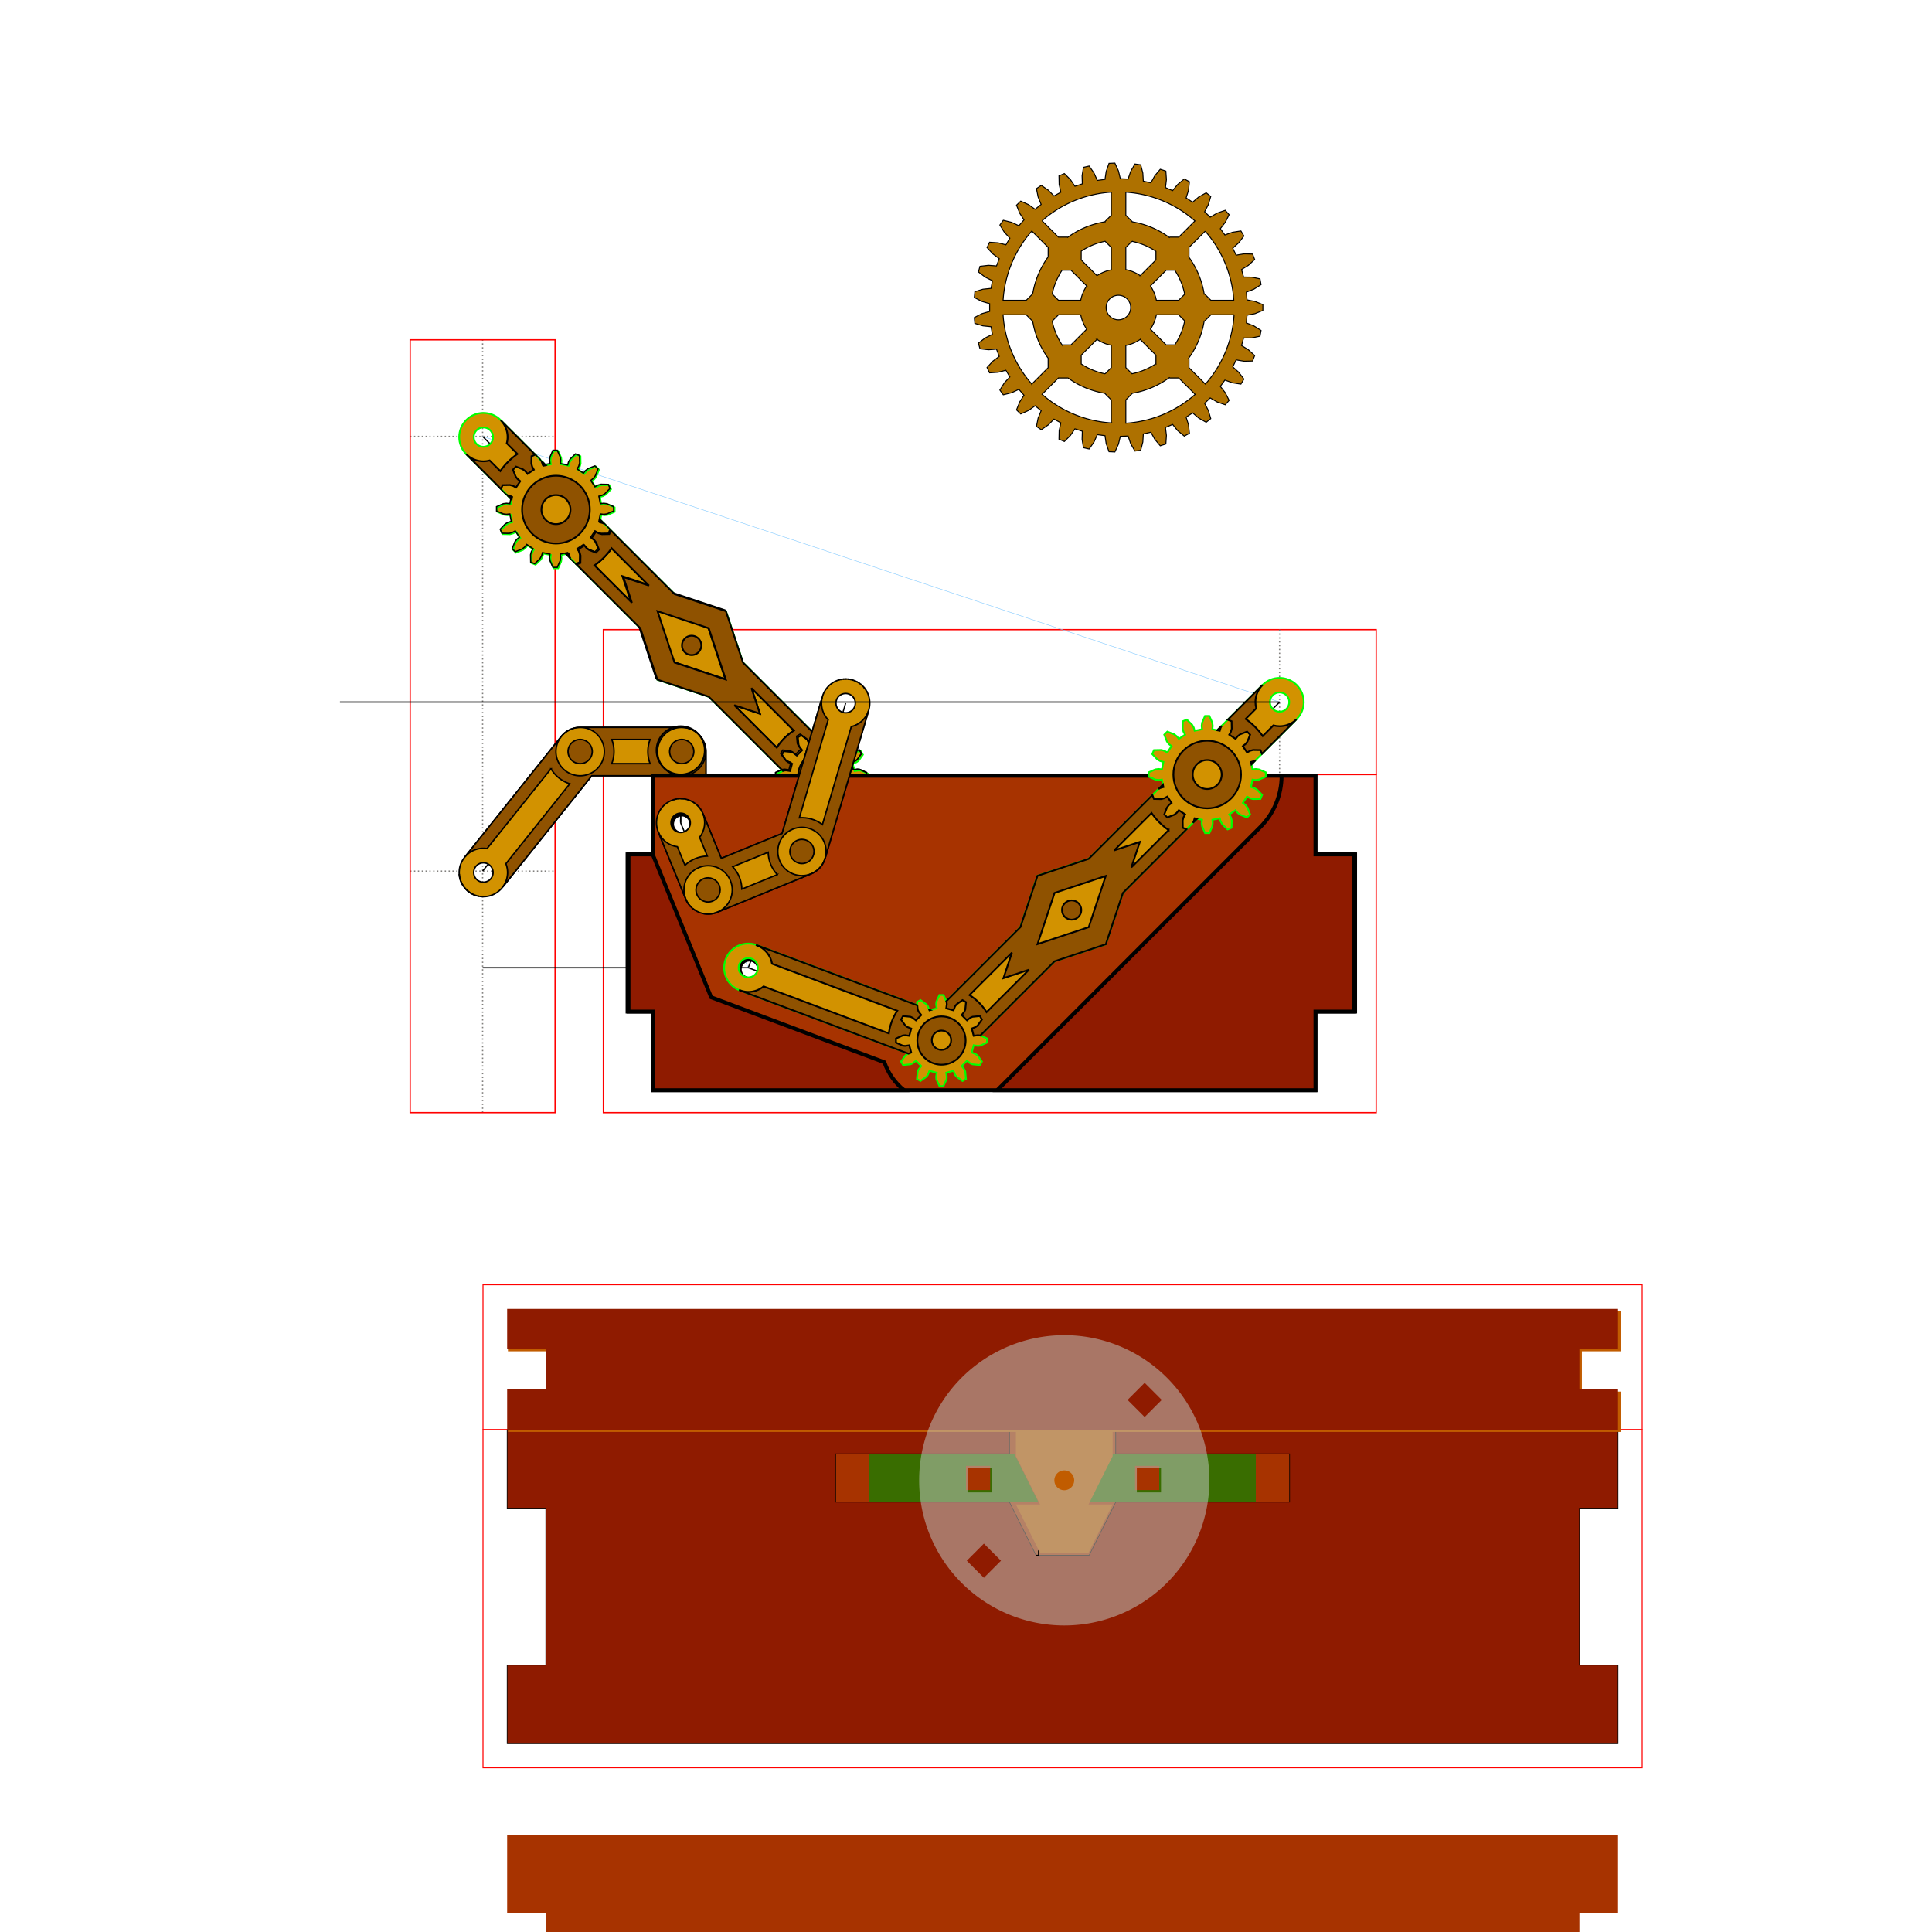 <?xml version="1.0" encoding="UTF-8" standalone="no"?>
<!-- Created with Inkscape (http://www.inkscape.org/) -->

<svg
   sodipodi:docname="Box_Mechanism.svg"
   inkscape:version="1.1.2 (b8e25be833, 2022-02-05)"
   id="svg5"
   version="1.1"
   viewBox="0 0 400 400"
   height="400mm"
   width="400mm"
   xmlns:inkscape="http://www.inkscape.org/namespaces/inkscape"
   xmlns:sodipodi="http://sodipodi.sourceforge.net/DTD/sodipodi-0.dtd"
   xmlns="http://www.w3.org/2000/svg"
   xmlns:svg="http://www.w3.org/2000/svg">
  <sodipodi:namedview
     id="namedview7"
     pagecolor="#ffffff"
     bordercolor="#666666"
     borderopacity="1.0"
     inkscape:pageshadow="2"
     inkscape:pageopacity="0.0"
     inkscape:pagecheckerboard="0"
     inkscape:document-units="mm"
     showgrid="false"
     inkscape:zoom="0.61580177"
     inkscape:cx="723.44709"
     inkscape:cy="1017.3728"
     inkscape:window-width="1920"
     inkscape:window-height="1009"
     inkscape:window-x="-8"
     inkscape:window-y="-8"
     inkscape:window-maximized="1"
     inkscape:current-layer="layer5"
     inkscape:snap-smooth-nodes="true"
     inkscape:snap-intersection-paths="true"
     inkscape:snap-global="true"
     inkscape:snap-center="true"
     inkscape:snap-bbox="false"
     inkscape:object-paths="true"
     inkscape:lockguides="true" />
  <defs
     id="defs2" />
  <g
     inkscape:label="Sketch 1"
     inkscape:groupmode="layer"
     id="layer1">
    <rect
       style="fill:none;stroke:#ff0000;stroke-width:0.265"
       id="rect853"
       width="160"
       height="60"
       x="481.713"
       y="135.554" />
    <path
       id="rect935"
       style="fill:none;stroke:#ff0000;stroke-width:0.265"
       d="m 481.713,95.554 h 80 80 v 20 20 h -80 -80 v -20 z"
       sodipodi:nodetypes="ccccccccc" />
    <path
       id="rect1141"
       style="fill:none;stroke:#ff0000;stroke-width:0.265"
       d="M 441.713,195.554 V 115.554 35.554 h 20 20 v 80 80 h -20 z"
       sodipodi:nodetypes="ccccccccc" />
    <path
       style="fill:none;stroke:#82807e;stroke-width:0.265;stroke-linecap:butt;stroke-linejoin:miter;stroke-miterlimit:4;stroke-dasharray:0.265, 0.53;stroke-dashoffset:0;stroke-opacity:1"
       d="m 441.713,115.554 200,-1e-5"
       id="path1650" />
    <path
       style="fill:none;stroke:#82807e;stroke-width:0.265;stroke-linecap:butt;stroke-linejoin:miter;stroke-miterlimit:4;stroke-dasharray:0.265, 0.53;stroke-dashoffset:0;stroke-opacity:1"
       d="M 461.713,35.554 V 195.554"
       id="path1652" />
    <path
       style="fill:none;stroke:#82807e;stroke-width:0.265;stroke-linecap:butt;stroke-linejoin:miter;stroke-miterlimit:4;stroke-dasharray:0.265, 0.53;stroke-dashoffset:0;stroke-opacity:1"
       d="M 561.713,95.554 V 135.554"
       id="path1820" />
    <path
       style="fill:none;stroke:#82807e;stroke-width:0.265;stroke-linecap:butt;stroke-linejoin:miter;stroke-miterlimit:4;stroke-dasharray:0.265, 0.53;stroke-dashoffset:0;stroke-opacity:1"
       d="M 501.713,95.554 V 135.554"
       id="path1822"
       sodipodi:nodetypes="cc" />
    <path
       style="fill:none;stroke:#82807e;stroke-width:0.265;stroke-linecap:butt;stroke-linejoin:miter;stroke-miterlimit:4;stroke-dasharray:0.265, 0.53;stroke-dashoffset:0;stroke-opacity:1"
       d="m 441.713,175.554 h 40"
       id="path2188"
       sodipodi:nodetypes="cc" />
    <path
       style="fill:none;stroke:#82807e;stroke-width:0.265;stroke-linecap:butt;stroke-linejoin:miter;stroke-miterlimit:4;stroke-dasharray:0.265, 0.53;stroke-dashoffset:0;stroke-opacity:1"
       d="m 501.713,115.554 -20,30 -20,30"
       id="path2280"
       sodipodi:nodetypes="ccc" />
    <path
       style="fill:none;stroke:#82807e;stroke-width:0.265;stroke-linecap:butt;stroke-linejoin:miter;stroke-miterlimit:4;stroke-dasharray:0.265, 0.53;stroke-dashoffset:0;stroke-opacity:1"
       d="m 496.713,155.554 -15,-10"
       id="path2419"
       sodipodi:nodetypes="cc" />
    <path
       style="fill:none;stroke:#0000ff;stroke-width:0.265px;stroke-linecap:butt;stroke-linejoin:miter;stroke-opacity:1"
       d="m 501.713,115.554 -5,40"
       id="path2587"
       sodipodi:nodetypes="cc" />
    <path
       id="path2611"
       style="fill:none;stroke:#ff0000;stroke-width:0.265"
       d="m 501.713,155.554 c 0,2.761 -2.239,5 -5,5 -2.761,0 -5,-2.239 -5,-5 0,-2.761 2.239,-5 5,-5 2.761,0 5,2.239 5,5 z"
       sodipodi:nodetypes="sssss" />
    <circle
       style="fill:none;stroke:#ff0000;stroke-width:0.265"
       id="circle4612"
       cx="501.713"
       cy="115.554"
       r="5" />
    <path
       style="fill:none;stroke:#0000ff;stroke-width:0.265px;stroke-linecap:butt;stroke-linejoin:miter;stroke-opacity:1"
       d="m 461.713,115.554 50,25 50,-25"
       id="path4865"
       sodipodi:nodetypes="ccc" />
    <path
       style="fill:none;stroke:#82807e;stroke-width:0.265;stroke-linecap:butt;stroke-linejoin:miter;stroke-miterlimit:4;stroke-dasharray:0.265, 0.53;stroke-dashoffset:0;stroke-opacity:1"
       d="m 511.713,115.554 v 25"
       id="path4938"
       sodipodi:nodetypes="cc" />
    <path
       id="path5381"
       style="fill:none;stroke:#ff0000;stroke-width:0.265"
       d="m 516.713,140.554 c 0,2.761 -2.239,5 -5,5 -2.761,0 -5,-2.239 -5,-5 0,-2.761 2.239,-5 5,-5 2.761,0 5,2.239 5,5 z"
       sodipodi:nodetypes="sssss" />
    <path
       id="path6351"
       style="fill:none;stroke:#ff0000;stroke-width:0.265"
       d="m 566.713,115.554 c 0,2.761 -2.239,5 -5,5 -2.761,0 -5,-2.239 -5,-5 0,-2.761 2.239,-5 5,-5 2.761,0 5,2.239 5,5 z"
       sodipodi:nodetypes="sssss" />
    <path
       style="fill:none;stroke:#0000ff;stroke-width:0.265px;stroke-linecap:butt;stroke-linejoin:miter;stroke-opacity:1"
       d="m 461.713,175.554 35,-20"
       id="path6855"
       sodipodi:nodetypes="cc" />
    <circle
       style="fill:none;stroke:#ff0000;stroke-width:0.265"
       id="circle6857"
       cx="461.713"
       cy="175.554"
       r="5" />
    <path
       id="path6960"
       style="fill:none;stroke:#ff0000;stroke-width:0.265"
       d="m 466.713,115.554 c 0,2.761 -2.239,5 -5,5 -2.761,0 -5,-2.239 -5,-5 0,-2.761 2.239,-5 5,-5 2.761,0 5,2.239 5,5 z"
       sodipodi:nodetypes="sssss" />
  </g>
  <g
     inkscape:label="Sketch 2"
     inkscape:groupmode="layer"
     id="g16347">
    <rect
       style="fill:none;stroke:#ff0000;stroke-width:0.265"
       id="rect16307"
       width="160"
       height="60"
       x="481.713"
       y="321.96" />
    <path
       id="path16309"
       style="fill:none;stroke:#ff0000;stroke-width:0.265"
       d="m 481.713,281.96 h 80 80 v 20 20 h -80 -80 v -20 z"
       sodipodi:nodetypes="ccccccccc" />
    <path
       id="path16311"
       style="fill:none;stroke:#ff0000;stroke-width:0.265"
       d="m 441.713,381.96 v -80 -80 h 20 20 v 80 80 h -20 z"
       sodipodi:nodetypes="ccccccccc" />
    <path
       style="fill:none;stroke:#82807e;stroke-width:0.265;stroke-linecap:butt;stroke-linejoin:miter;stroke-miterlimit:4;stroke-dasharray:0.265, 0.53;stroke-dashoffset:0;stroke-opacity:1"
       d="m 481.713,301.96 160,-10e-6"
       id="path16313"
       sodipodi:nodetypes="cc" />
    <path
       style="fill:none;stroke:#82807e;stroke-width:0.265;stroke-linecap:butt;stroke-linejoin:miter;stroke-miterlimit:4;stroke-dasharray:0.265, 0.53;stroke-dashoffset:0;stroke-opacity:1"
       d="m 461.713,221.96 v 160"
       id="path16315" />
    <path
       style="fill:none;stroke:#82807e;stroke-width:0.265;stroke-linecap:butt;stroke-linejoin:miter;stroke-miterlimit:4;stroke-dasharray:0.265, 0.53;stroke-dashoffset:0;stroke-opacity:1"
       d="m 581.713,281.96 v 20 20"
       id="path16317"
       sodipodi:nodetypes="ccc" />
    <path
       style="fill:none;stroke:#82807e;stroke-width:0.265;stroke-linecap:butt;stroke-linejoin:miter;stroke-miterlimit:4;stroke-dasharray:0.265, 0.53;stroke-dashoffset:0;stroke-opacity:1"
       d="m 501.713,281.96 v 40"
       id="path16319"
       sodipodi:nodetypes="cc" />
    <path
       style="fill:none;stroke:#82807e;stroke-width:0.265;stroke-linecap:butt;stroke-linejoin:miter;stroke-miterlimit:4;stroke-dasharray:0.265, 0.53;stroke-dashoffset:0;stroke-opacity:1"
       d="m 441.713,361.96 h 40"
       id="path16321"
       sodipodi:nodetypes="cc" />
    <path
       style="fill:none;stroke:#82807e;stroke-width:0.265;stroke-linecap:butt;stroke-linejoin:miter;stroke-miterlimit:4;stroke-dasharray:0.265, 0.53;stroke-dashoffset:0;stroke-opacity:1"
       d="m 501.713,301.96 -20,30 -20,30"
       id="path16323"
       sodipodi:nodetypes="ccc" />
    <path
       style="fill:none;stroke:#82807e;stroke-width:0.265;stroke-linecap:butt;stroke-linejoin:miter;stroke-miterlimit:4;stroke-dasharray:0.265, 0.53;stroke-dashoffset:0;stroke-opacity:1"
       d="m 496.713,341.96 -3.75,-2.5 -3.75,-2.5 -3.75,-2.5 -3.75,-2.5"
       id="path16325"
       sodipodi:nodetypes="ccccc" />
    <path
       id="path16329"
       style="fill:none;stroke:#ff0000;stroke-width:0.265"
       d="m 494.213,336.96 c 0,2.761 -2.239,5 -5,5 -2.761,0 -5,-2.239 -5,-5 0,-2.761 2.239,-5 5,-5 2.761,0 5,2.239 5,5 z"
       sodipodi:nodetypes="sssss" />
    <path
       id="circle16331"
       style="fill:none;stroke:#ff0000;stroke-width:0.265"
       d="m 506.713,301.96 a 5,5 0 0 1 -5,5 5,5 0 0 1 -5,-5 5,5 0 0 1 5,-5 5,5 0 0 1 5,5 z" />
    <path
       style="fill:none;stroke:#0000ff;stroke-width:0.265px;stroke-linecap:butt;stroke-linejoin:miter;stroke-opacity:1"
       d="m 461.713,281.96 52.5,55 67.5,-35"
       id="path16333"
       sodipodi:nodetypes="ccc" />
    <path
       id="path16337"
       style="fill:none;stroke:#ff0000;stroke-width:0.265"
       d="m 519.213,336.96 c 0,2.761 -2.239,5 -5,5 -2.761,0 -5,-2.239 -5,-5 0,-2.761 2.239,-5 5,-5 2.761,0 5,2.239 5,5 z"
       sodipodi:nodetypes="sssss" />
    <path
       id="path16339"
       style="fill:none;stroke:#ff0000;stroke-width:0.265"
       d="m 586.713,301.96 c 0,2.761 -2.239,5 -5,5 -2.761,0 -5,-2.239 -5,-5 0,-2.761 2.239,-5 5,-5 2.761,0 5,2.239 5,5 z"
       sodipodi:nodetypes="sssss" />
    <path
       id="path16341"
       style="fill:none;stroke:#0000ff;stroke-width:0.265px;stroke-linecap:butt;stroke-linejoin:miter;stroke-opacity:1"
       d="m 461.713,361.96 27.5,-25 12.5,-35"
       sodipodi:nodetypes="ccc" />
    <circle
       style="fill:none;stroke:#ff0000;stroke-width:0.265"
       id="circle16343"
       cx="461.713"
       cy="361.96"
       r="5" />
    <path
       id="path16345"
       style="fill:none;stroke:#ff0000;stroke-width:0.265"
       d="m 466.713,281.96 c 0,2.761 -2.239,5 -5,5 -2.761,0 -5,-2.239 -5,-5 0,-2.761 2.239,-5 5,-5 2.761,0 5,2.239 5,5 z"
       sodipodi:nodetypes="sssss" />
    <path
       style="fill:none;stroke:#82807e;stroke-width:0.265;stroke-linecap:butt;stroke-linejoin:miter;stroke-miterlimit:4;stroke-dasharray:0.265, 0.53;stroke-dashoffset:0;stroke-opacity:1"
       d="m 461.713,261.96 v 20 20"
       id="path16426"
       sodipodi:nodetypes="ccc" />
    <path
       style="fill:none;stroke:#82807e;stroke-width:0.265;stroke-linecap:butt;stroke-linejoin:miter;stroke-miterlimit:4;stroke-dasharray:0.265, 0.53;stroke-dashoffset:0;stroke-opacity:1"
       d="m 601.713,301.96 h -20 -20"
       id="path16580"
       sodipodi:nodetypes="ccc" />
    <path
       style="fill:none;stroke:#82807e;stroke-width:0.265;stroke-linecap:butt;stroke-linejoin:miter;stroke-miterlimit:4;stroke-dasharray:0.265, 0.53;stroke-dashoffset:0;stroke-opacity:1"
       d="m 481.713,281.96 h -20 -20"
       id="path16734"
       sodipodi:nodetypes="ccc" />
    <path
       style="fill:none;stroke:#82807e;stroke-width:0.265;stroke-linecap:butt;stroke-linejoin:miter;stroke-miterlimit:4;stroke-dasharray:0.265, 0.53;stroke-dashoffset:0;stroke-opacity:1"
       d="m 581.713,301.96 -60,-10 -60,-10"
       id="path16774"
       sodipodi:nodetypes="ccc" />
    <path
       style="fill:none;stroke:#82807e;stroke-width:0.265;stroke-linecap:butt;stroke-linejoin:miter;stroke-miterlimit:4;stroke-dasharray:0.265, 0.53;stroke-dashoffset:0;stroke-opacity:1"
       d="m 511.713,351.96 10,-60"
       id="path16852"
       sodipodi:nodetypes="cc" />
    <path
       style="fill:none;stroke:#000000;stroke-width:0.265px;stroke-linecap:butt;stroke-linejoin:miter;stroke-opacity:1"
       d="M 514.213,336.96 H 489.213"
       id="path18103"
       sodipodi:nodetypes="cc" />
  </g>
  <g
     inkscape:label="Sketch 3"
     id="g948"
     transform="translate(-413.092,-139.194)"
     inkscape:groupmode="layer">
    <rect
       style="fill:none;stroke:#ff0000;stroke-width:0.265"
       id="rect900"
       width="160"
       height="70"
       x="894.057"
       y="648.242" />
    <path
       id="path902"
       style="fill:none;stroke:#ff0000;stroke-width:0.265"
       d="m 894.057,618.243 h 80 80 v 15 15 h -80 -80 v -15 z"
       sodipodi:nodetypes="ccccccccc" />
    <path
       style="fill:none;stroke:#82807e;stroke-width:0.265;stroke-linecap:butt;stroke-linejoin:miter;stroke-miterlimit:4;stroke-dasharray:0.265, 0.53;stroke-dashoffset:0;stroke-opacity:1"
       d="M 894.057,633.243 H 1054.056"
       id="path906"
       sodipodi:nodetypes="cc" />
    <path
       style="fill:none;stroke:#82807e;stroke-width:0.265;stroke-linecap:butt;stroke-linejoin:miter;stroke-miterlimit:4;stroke-dasharray:0.265, 0.53;stroke-dashoffset:0;stroke-opacity:1"
       d="m 1034.057,618.243 v 30"
       id="path912"
       sodipodi:nodetypes="cc" />
    <path
       style="fill:none;stroke:#82807e;stroke-width:0.265;stroke-linecap:butt;stroke-linejoin:miter;stroke-miterlimit:4;stroke-dasharray:0.265, 0.53;stroke-dashoffset:0;stroke-opacity:1"
       d="m 944.057,618.243 v 30"
       id="path3153"
       sodipodi:nodetypes="cc" />
    <path
       style="fill:none;stroke:#82807e;stroke-width:0.265;stroke-linecap:butt;stroke-linejoin:miter;stroke-miterlimit:4;stroke-dasharray:0.265, 0.53;stroke-dashoffset:0;stroke-opacity:1"
       d="m 869.057,718.242 v -160"
       id="path3155"
       sodipodi:nodetypes="cc" />
    <path
       style="fill:none;stroke:#82807e;stroke-width:0.265;stroke-linecap:butt;stroke-linejoin:miter;stroke-miterlimit:4;stroke-dasharray:0.265, 0.53;stroke-dashoffset:0;stroke-opacity:1"
       d="m 854.057,578.242 h 30"
       id="path3157"
       sodipodi:nodetypes="cc" />
    <path
       style="fill:none;stroke:#82807e;stroke-width:0.265;stroke-linecap:butt;stroke-linejoin:miter;stroke-miterlimit:4;stroke-dasharray:0.265, 0.53;stroke-dashoffset:0;stroke-opacity:1"
       d="m 854.057,668.242 h 30"
       id="path3159"
       sodipodi:nodetypes="cc" />
    <path
       id="path3161"
       style="fill:none;stroke:#ff0000;stroke-width:0.265"
       d="m 854.057,718.242 v -80 -80 h 15 15 v 80 80 h -15 z"
       sodipodi:nodetypes="ccccccccc" />
    <path
       style="fill:none;stroke:#88ccff;stroke-width:0.1;stroke-linecap:butt;stroke-linejoin:miter;stroke-miterlimit:4;stroke-dasharray:none;stroke-opacity:1"
       d="m 869.057,668.242 75,-35"
       id="path3196" />
    <path
       style="fill:none;stroke:#88ccff;stroke-width:0.1;stroke-linecap:butt;stroke-linejoin:miter;stroke-miterlimit:4;stroke-dasharray:none;stroke-opacity:1"
       d="m 906.557,650.742 17.5,37.5"
       id="path3330"
       sodipodi:nodetypes="cc" />
    <path
       style="fill:none;stroke:#88ccff;stroke-width:0.1;stroke-linecap:butt;stroke-linejoin:miter;stroke-miterlimit:4;stroke-dasharray:none;stroke-opacity:1"
       d="m 869.057,578.242 165,55"
       id="path3427"
       sodipodi:nodetypes="cc" />
    <path
       style="fill:none;stroke:#88ccff;stroke-width:0.1;stroke-linecap:butt;stroke-linejoin:miter;stroke-miterlimit:4;stroke-dasharray:none;stroke-opacity:1"
       d="m 951.557,605.742 -27.5,82.5 m 0,0 -27.5,82.5"
       id="path3467"
       sodipodi:nodetypes="cccc" />
    <path
       style="fill:none;stroke:#000000;stroke-width:0.265px;stroke-linecap:butt;stroke-linejoin:miter;stroke-opacity:1"
       d="m 910.057,648.243 v 10"
       id="path3692"
       sodipodi:nodetypes="cc" />
    <path
       style="fill:none;stroke:#000000;stroke-width:0.265px;stroke-linecap:butt;stroke-linejoin:miter;stroke-opacity:1"
       d="M 910.057,658.243 V 643.242 H 889.057 L 869.057,668.242"
       id="path6128"
       sodipodi:nodetypes="cccc" />
    <path
       id="path6902"
       style="fill:#d29200;fill-opacity:1;stroke:#000000;stroke-width:0.3;stroke-linecap:butt;stroke-linejoin:miter;stroke-miterlimit:4;stroke-dasharray:none;stroke-opacity:1"
       d="m 885.155,640.121 c 0.948,-1.186 2.383,-1.878 3.902,-1.879 l 21,1.6e-4 c 2.761,0 5,2.239 5,5 l -1.5e-4,15 c 0,2.761 -2.239,5 -5,5 -2.761,0 -5,-2.239 -5,-5 v -10 h -13.597 l -18.504,23.119 c -0.95,1.182 -2.382,1.876 -3.899,1.881 -2.761,1.2e-4 -5,-2.238 -5,-5 0.005,-1.134 0.395,-2.232 1.101,-3.12 l 19.995,-25.004"
       sodipodi:nodetypes="cccccscccccccc" />
    <path
       id="path9620"
       style="fill:none;stroke:#000000;stroke-width:0.3;stroke-linecap:butt;stroke-linejoin:miter;stroke-miterlimit:4;stroke-dasharray:none;stroke-opacity:1"
       d="m 940.013,665.392 c -0.419,1.46 -1.478,2.65 -2.879,3.235 l -19.385,8.077 c -2.549,1.062 -5.476,-0.143 -6.538,-2.692 l -5.769,-13.847 c -1.062,-2.549 0.143,-5.476 2.692,-6.538 2.549,-1.062 5.476,0.143 6.538,2.692 l 3.846,9.231 12.551,-5.23 8.188,-28.458 c 0.422,-1.457 1.478,-2.648 2.876,-3.236 2.549,-1.062 5.476,0.143 6.539,2.692 0.431,1.049 0.494,2.213 0.184,3.303 l -8.84,30.771"
       inkscape:transform-center-x="-16.995919"
       inkscape:transform-center-y="-5.5767166"
       sodipodi:nodetypes="cccccssccccccc" />
    <path
       style="fill:none;stroke:#000000;stroke-width:0.265px;stroke-linecap:butt;stroke-linejoin:miter;stroke-opacity:1"
       d="M 924.057,688.242 H 869.057"
       id="path11794" />
    <path
       style="fill:none;stroke:#000000;stroke-width:0.265px;stroke-linecap:butt;stroke-linejoin:miter;stroke-opacity:1"
       d="M 879.073,568.226 869.057,578.242 858.868,588.431"
       id="path12118" />
    <path
       style="fill:none;stroke:#000000;stroke-width:0.265px;stroke-linecap:butt;stroke-linejoin:miter;stroke-opacity:1"
       d="m 869.057,578.242 70,70 -15,40"
       id="path12120"
       inkscape:transform-center-x="19.999825"
       inkscape:transform-center-y="-55.000075" />
    <path
       style="fill:none;stroke:#000000;stroke-width:0.265px;stroke-linecap:butt;stroke-linejoin:miter;stroke-opacity:1"
       d="m 1034.057,633.243 -70,70 -40,-15"
       id="path12202"
       inkscape:transform-center-x="-55.000075"
       inkscape:transform-center-y="-19.999825" />
    <path
       id="path12303"
       style="fill:#d29200;stroke:#000000;stroke-width:0.3"
       d="m 869.057,573.242 c -1.28,0 -2.559,0.488 -3.536,1.465 -1.953,1.953 -1.953,5.119 0,7.071 l 67.724,67.723 -13.87,36.986 c -0.97,2.586 0.341,5.468 2.926,6.437 2.586,0.97 5.467,-0.34 6.437,-2.926 l 15.001,-40 c 0.037,-0.098 0.069,-0.197 0.1,-0.297 0.009,-0.028 0.016,-0.056 0.024,-0.084 0.038,-0.133 0.071,-0.267 0.098,-0.401 0.003,-0.016 0.006,-0.032 0.009,-0.049 0.028,-0.149 0.05,-0.297 0.065,-0.446 0.031,-0.322 0.031,-0.642 0,-0.958 -2e-5,-1.7e-4 10e-6,-2.6e-4 0,-5.3e-4 -4e-5,-2.6e-4 3e-5,-7.9e-4 0,-10e-4 -0.015,-0.157 -0.038,-0.314 -0.068,-0.468 -0.001,-0.007 -0.003,-0.013 -0.005,-0.02 -0.029,-0.148 -0.065,-0.295 -0.107,-0.44 -0.005,-0.016 -0.011,-0.032 -0.015,-0.049 -0.042,-0.136 -0.088,-0.27 -0.141,-0.402 -0.009,-0.023 -0.019,-0.045 -0.029,-0.068 -0.051,-0.123 -0.107,-0.245 -0.168,-0.364 -0.015,-0.03 -0.032,-0.059 -0.049,-0.089 -0.063,-0.117 -0.131,-0.232 -0.203,-0.344 -0.014,-0.021 -0.028,-0.042 -0.042,-0.064 -0.082,-0.123 -0.17,-0.242 -0.263,-0.357 -0.007,-0.008 -0.013,-0.017 -0.02,-0.025 -0.103,-0.126 -0.213,-0.248 -0.329,-0.364 -7.9e-4,-8e-4 -10e-4,-0.001 -0.002,-0.002 l -0.096,-0.095 -69.905,-69.905 c -0.976,-0.976 -2.256,-1.464 -3.535,-1.465 z" />
  </g>
  <g
     inkscape:label="Laser Test"
     id="g13787"
     transform="translate(-413.092,-139.194)"
     inkscape:groupmode="layer">
    <path
       id="rect13743"
       style="fill:#965a00;fill-opacity:1;stroke:#000000;stroke-width:1;stroke-miterlimit:4;stroke-dasharray:none;stroke-opacity:1"
       d="m 147.28,840.543 v 70 h 160 v -70 z m 16.001,9.5 a 0.5,0.5 0 0 1 0.5,0.5 0.5,0.5 0 0 1 -0.5,0.5 0.5,0.5 0 0 1 -0.5,-0.5 0.5,0.5 0 0 1 0.5,-0.5 z m 14,30 a 0.5,0.5 0 0 1 0.5,0.5 0.5,0.5 0 0 1 -0.5,0.5 0.5,0.5 0 0 1 -0.5,-0.5 0.5,0.5 0 0 1 0.5,-0.5 z" />
    <path
       id="path13759"
       style="fill:#965a00;fill-opacity:1;stroke:#000000;stroke-width:1;stroke-miterlimit:4;stroke-dasharray:none;stroke-opacity:1"
       d="m 107.28,750.543 v 80 80 h 15 15 V 830.543 750.543 h -15 z m 15,19.5 a 0.5,0.5 0 0 1 0.5,0.5 0.5,0.5 0 0 1 -0.5,0.5 0.5,0.5 0 0 1 -0.5,-0.5 0.5,0.5 0 0 1 0.5,-0.5 z m 0,90 a 0.5,0.5 0 0 1 0.5,0.5 0.5,0.5 0 0 1 -0.5,0.5 0.5,0.5 0 0 1 -0.5,-0.5 0.5,0.5 0 0 1 0.5,-0.5 z" />
    <path
       id="path13773"
       style="fill:#d29200;fill-opacity:1;stroke:#000000;stroke-width:1;stroke-linecap:butt;stroke-linejoin:miter;stroke-miterlimit:4;stroke-dasharray:none;stroke-opacity:1"
       d="m 142.28,830.542 c -1.518,10e-4 -2.954,0.693 -3.902,1.879 l -0.003,-0.002 -19.995,25.004 c -0.706,0.887 -1.096,1.986 -1.101,3.12 1.7e-4,2.761 2.239,5 5,5 1.517,-0.005 2.949,-0.698 3.899,-1.881 l 18.504,-23.12 h 13.597 v 10 c 0,2.761 2.239,5 5,5 2.761,0 5,-2.239 5,-5 l 5.2e-4,-15.001 c 0,-2.761 -2.239,-5 -5,-5 z m 21,19.501 a 0.5,0.5 0 0 1 0.5,0.5 0.5,0.5 0 0 1 -0.5,0.5 0.5,0.5 0 0 1 -0.5,-0.5 0.5,0.5 0 0 1 0.5,-0.5 z m -41,10 a 0.5,0.5 0 0 1 0.5,0.5 0.5,0.5 0 0 1 -0.5,0.5 0.5,0.5 0 0 1 -0.5,-0.5 0.5,0.5 0 0 1 0.5,-0.5 z" />
    <path
       id="path13785"
       style="fill:#d29200;stroke:#000000;stroke-width:1;stroke-miterlimit:4;stroke-dasharray:none"
       d="m 122.28,765.543 c -1.28,0 -2.559,0.488 -3.536,1.465 -1.953,1.953 -1.953,5.119 0,7.071 l 67.724,67.723 -13.87,36.986 c -0.97,2.586 0.341,5.468 2.926,6.437 2.586,0.97 5.467,-0.34 6.437,-2.926 l 15.001,-40 c 0.037,-0.098 0.069,-0.197 0.1,-0.297 0.009,-0.028 0.016,-0.056 0.024,-0.084 0.038,-0.133 0.071,-0.267 0.098,-0.401 0.003,-0.016 0.006,-0.032 0.009,-0.049 0.028,-0.149 0.05,-0.297 0.065,-0.446 0.031,-0.322 0.031,-0.642 0,-0.958 v -5.3e-4 c -3e-5,-2.6e-4 4e-5,-7.9e-4 0,-10e-4 -0.015,-0.157 -0.038,-0.314 -0.068,-0.468 -10e-4,-0.007 -0.003,-0.013 -0.005,-0.02 -0.029,-0.148 -0.065,-0.295 -0.107,-0.44 -0.005,-0.016 -0.011,-0.032 -0.015,-0.049 -0.042,-0.136 -0.088,-0.27 -0.141,-0.402 -0.009,-0.023 -0.019,-0.045 -0.029,-0.068 -0.051,-0.123 -0.107,-0.245 -0.168,-0.364 -0.015,-0.03 -0.032,-0.059 -0.049,-0.089 -0.063,-0.117 -0.131,-0.232 -0.203,-0.344 -0.014,-0.021 -0.028,-0.042 -0.042,-0.064 -0.082,-0.123 -0.17,-0.242 -0.263,-0.357 -0.007,-0.008 -0.013,-0.017 -0.02,-0.025 -0.103,-0.126 -0.213,-0.248 -0.329,-0.364 l -0.002,-0.002 -0.096,-0.095 -69.905,-69.905 c -0.976,-0.976 -2.256,-1.465 -3.535,-1.465 z m 0,4.5 a 0.5,0.5 0 0 1 0.5,0.5 0.5,0.5 0 0 1 -0.5,0.5 0.5,0.5 0 0 1 -0.5,-0.5 0.5,0.5 0 0 1 0.5,-0.5 z m 55,110.001 a 0.5,0.5 0 0 1 0.5,0.5 0.5,0.5 0 0 1 -0.5,0.5 0.5,0.5 0 0 1 -0.5,-0.5 0.5,0.5 0 0 1 0.5,-0.5 z" />
    <path
       id="path15543"
       style="fill:#965a00;fill-opacity:1;stroke:#000000;stroke-width:1;stroke-miterlimit:4;stroke-dasharray:none;stroke-opacity:1"
       d="m 147.28,961.776 v 70 h 160 v -70 z m 16.001,9.5 a 0.5,0.5 0 0 1 0.5,0.5 0.5,0.5 0 0 1 -0.5,0.5 0.5,0.5 0 0 1 -0.5,-0.5 0.5,0.5 0 0 1 0.5,-0.5 z m 14,30 a 0.5,0.5 0 0 1 0.5,0.5 0.5,0.5 0 0 1 -0.5,0.5 0.5,0.5 0 0 1 -0.5,-0.5 0.5,0.5 0 0 1 0.5,-0.5 z" />
    <path
       id="path15545"
       style="fill:#965a00;fill-opacity:1;stroke:#000000;stroke-width:1;stroke-miterlimit:4;stroke-dasharray:none;stroke-opacity:1"
       d="m 307.28,931.777 h -80 -80 v 15 15 h 80 80 v -15 z m -19.5,15 a 0.5,0.5 0 0 1 -0.5,0.5 0.5,0.5 0 0 1 -0.5,-0.5 0.5,0.5 0 0 1 0.5,-0.5 0.5,0.5 0 0 1 0.5,0.5 z m -90,0 a 0.5,0.5 0 0 1 -0.5,0.5 0.5,0.5 0 0 1 -0.5,-0.5 0.5,0.5 0 0 1 0.5,-0.5 0.5,0.5 0 0 1 0.5,0.5 z" />
    <path
       id="path15547"
       style="fill:#d29200;fill-opacity:1;stroke:#000000;stroke-width:1;stroke-linecap:butt;stroke-linejoin:miter;stroke-miterlimit:4;stroke-dasharray:none;stroke-opacity:1"
       d="m 190.358,982.166 c 1.401,-0.585 2.46,-1.775 2.879,-3.235 l 0.004,6.9e-4 8.844,-30.769 c 0.311,-1.09 0.248,-2.254 -0.183,-3.303 -1.062,-2.549 -3.989,-3.755 -6.538,-2.693 -1.398,0.588 -2.454,1.778 -2.876,3.235 l -8.192,28.457 -12.552,5.228 -3.845,-9.232 c -1.062,-2.549 -3.989,-3.755 -6.538,-2.693 -2.549,1.062 -3.755,3.989 -2.693,6.538 l 5.767,13.848 c 1.062,2.549 3.989,3.755 6.538,2.693 z m -26.884,-9.927 a 0.5,0.5 0 0 1 -0.654,-0.27 0.5,0.5 0 0 1 0.269,-0.654 0.5,0.5 0 0 1 0.654,0.269 0.5,0.5 0 0 1 -0.269,0.654 z m 34.003,-24.995 a 0.5,0.5 0 0 1 -0.654,-0.27 0.5,0.5 0 0 1 0.269,-0.653 0.5,0.5 0 0 1 0.654,0.269 0.5,0.5 0 0 1 -0.269,0.654 z"
       inkscape:transform-center-x="-16.999092"
       inkscape:transform-center-y="-5.5734814" />
    <path
       id="path15549"
       style="fill:#d29200;stroke:#000000;stroke-width:1;stroke-miterlimit:4;stroke-dasharray:none"
       d="m 291.511,945.2 c -0.018,-1.279 -0.523,-2.552 -1.513,-3.515 -1.979,-1.926 -5.145,-1.882 -7.071,0.097 l -66.784,68.65 -37.173,-13.359 c -2.599,-0.934 -5.463,0.416 -6.396,3.015 -0.934,2.599 0.416,5.462 3.014,6.396 l 40.203,14.448 c 0.099,0.036 0.198,0.066 0.298,0.096 0.028,0.01 0.056,0.015 0.085,0.023 0.134,0.036 0.268,0.067 0.402,0.092 0.016,-3e-4 0.033,0.01 0.049,0.01 0.149,0.026 0.298,0.046 0.447,0.059 0.322,0.027 0.643,0.022 0.958,-0.013 h 5.3e-4 c 2.6e-4,-10e-5 7.9e-4,0 0.001,-10e-5 0.157,-0.017 0.313,-0.042 0.467,-0.074 0.007,0 0.013,-2e-4 0.02,-3e-4 0.148,-0.031 0.294,-0.069 0.438,-0.114 0.016,-2e-4 0.032,-0.011 0.048,-0.017 0.135,-0.043 0.269,-0.092 0.4,-0.146 0.023,-0.01 0.045,-0.02 0.067,-0.03 0.123,-0.053 0.243,-0.111 0.361,-0.173 0.03,-0.015 0.059,-0.033 0.089,-0.05 0.116,-0.065 0.23,-0.134 0.341,-0.208 0.021,-0.014 0.042,-0.029 0.063,-0.043 0.121,-0.084 0.239,-0.173 0.353,-0.268 0.008,-0.01 0.016,-0.013 0.025,-0.02 0.125,-0.105 0.245,-0.216 0.36,-0.334 h 0.002 l 0.094,-0.097 68.936,-70.861 c 0.963,-0.99 1.433,-2.276 1.416,-3.555 z m -4.5,0.062 a 0.5,0.5 0 0 1 -0.493,0.507 0.5,0.5 0 0 1 -0.507,-0.493 0.5,0.5 0 0 1 0.493,-0.507 0.5,0.5 0 0 1 0.507,0.493 z m -109.233,56.51 a 0.5,0.5 0 0 1 -0.493,0.507 0.5,0.5 0 0 1 -0.507,-0.493 0.5,0.5 0 0 1 0.493,-0.507 0.5,0.5 0 0 1 0.507,0.493 z"
       inkscape:transform-center-x="-54.615592"
       inkscape:transform-center-y="-21.02882" />
  </g>
  <g
     inkscape:groupmode="layer"
     id="layer2"
     inkscape:label="Closed">
    <path
       id="rect853-3"
       style="fill:#8a5c1b;fill-opacity:1;stroke:#000000;stroke-width:0.5;stroke-miterlimit:4;stroke-dasharray:none;stroke-opacity:1"
       d="m -268.865,231.838 v 60 h 160 v -60 z m 30,3 a 2,2 0 0 1 2,2 2,2 0 0 1 -2,2 2,2 0 0 1 -2,-2 2,2 0 0 1 2,-2 z m -15,15 a 2,2 0 0 1 2,2 2,2 0 0 1 -2,2 2,2 0 0 1 -2,-2 2,2 0 0 1 2,-2 z" />
    <path
       id="rect935-2"
       style="fill:#b3653e;fill-opacity:1;stroke:#000000;stroke-width:0.5;stroke-miterlimit:4;stroke-dasharray:none;stroke-opacity:1"
       d="m -268.865,191.838 v 20 20 h 80 80 v -20 -20 h -80 z m 20,18 a 2,2 0 0 1 2,2 2,2 0 0 1 -2,2 2,2 0 0 1 -2,-2 2,2 0 0 1 2,-2 z m 60,0 a 2,2 0 0 1 2,2 2,2 0 0 1 -2,2 2,2 0 0 1 -2,-2 2,2 0 0 1 2,-2 z" />
    <path
       id="path2611-2"
       style="fill:#ce8f54;fill-opacity:1;stroke:#000000;stroke-width:0.5;stroke-miterlimit:4;stroke-dasharray:none;stroke-opacity:1"
       d="m -248.865,206.838 a 5,5 0 0 0 -4.958,4.381 l -0.004,-5.3e-4 -4.998,39.983 -0.002,0.016 c -0.025,0.203 -0.038,0.411 -0.038,0.621 0,2.761 2.238,5 5,5 2.551,0 4.656,-1.911 4.962,-4.38 l 5,-40 -0.003,-5.3e-4 a 5,5 0 0 0 0.042,-0.62 5,5 0 0 0 -5,-5 z m 0,3 a 2,2 0 0 1 2,2 2,2 0 0 1 -2,2 2,2 0 0 1 -2,-2 2,2 0 0 1 2,-2 z m -5,40 a 2,2 0 0 1 2,2 2,2 0 0 1 -2,2 2,2 0 0 1 -2,-2 2,2 0 0 1 2,-2 z" />
    <path
       id="path5381-4"
       style="display:inline;fill:#ce8f54;fill-opacity:1;stroke:#000000;stroke-width:0.5;stroke-miterlimit:4;stroke-dasharray:none;stroke-opacity:1"
       d="m -188.865,206.837 v 5.3e-4 c -0.804,0 -1.564,0.19 -2.237,0.527 -0.013,0.007 -0.027,0.013 -0.04,0.02 l -49.892,24.946 -0.069,0.034 c -1.639,0.821 -2.763,2.516 -2.763,4.473 0,2.761 2.238,5 5,5 0.804,0 1.564,-0.19 2.237,-0.527 l 0.04,-0.02 49.96,-24.98 v -5.3e-4 c 1.639,-0.821 2.764,-2.515 2.764,-4.473 0,-2.761 -2.239,-5 -5,-5 z m 0,3.001 a 2,2 0 0 1 2,2 2,2 0 0 1 -2,2 2,2 0 0 1 -2,-2 2,2 0 0 1 2,-2 z m -50,25 a 2,2 0 0 1 2,2 2,2 0 0 1 -2,2 2,2 0 0 1 -2,-2 2,2 0 0 1 2,-2 z" />
  </g>
  <g
     inkscape:groupmode="layer"
     id="layer3"
     inkscape:label="Open">
    <path
       id="rect935-2-6"
       style="fill:#b3653e;fill-opacity:1;stroke:#000000;stroke-width:0.5;stroke-miterlimit:4;stroke-dasharray:none;stroke-opacity:1"
       d="m -308.865,171.838 h 20 20 V 91.838 11.838 h -20 -20 v 80 z m 18,-20 a 2,2 0 0 1 2,-2 2,2 0 0 1 2,2 2,2 0 0 1 -2,2 2,2 0 0 1 -2,-2 z m 0,-60 a 2,2 0 0 1 2,-2 2,2 0 0 1 2,2 2,2 0 0 1 -2,2 2,2 0 0 1 -2,-2 z" />
    <path
       id="rect853-3-9"
       style="fill:#8a5c1b;fill-opacity:1;stroke:#000000;stroke-width:0.5;stroke-miterlimit:4;stroke-dasharray:none;stroke-opacity:1"
       d="m -268.865,111.838 v 60 h 160 v -60 z m 30,3 a 2,2 0 0 1 2,2 2,2 0 0 1 -2,2 2,2 0 0 1 -2,-2 2,2 0 0 1 2,-2 z m -15,15 a 2,2 0 0 1 2,2 2,2 0 0 1 -2,2 2,2 0 0 1 -2,-2 2,2 0 0 1 2,-2 z" />
    <path
       id="path2611-9"
       style="fill:#ce8f54;fill-opacity:1;stroke:#000000;stroke-width:0.5;stroke-miterlimit:4;stroke-dasharray:none;stroke-opacity:1"
       d="m -253.865,126.838 c -0.903,0 -1.75,0.239 -2.481,0.658 -0.003,0.003 -0.005,0.003 -0.008,0.004 l -34.992,19.996 a 5,5 0 0 0 -2.519,4.341 5,5 0 0 0 5,5 5,5 0 0 0 2.48,-0.659 h 5.3e-4 l 0.018,-0.01 h 0.002 a 5,5 0 0 0 10e-4,0 l 34.969,-19.981 0.011,-0.007 c 1.505,-0.862 2.519,-2.483 2.519,-4.342 0,-2.761 -2.239,-5 -5,-5 z m 0,3 a 2,2 0 0 1 2,2 2,2 0 0 1 -2,2 2,2 0 0 1 -2,-2 2,2 0 0 1 2,-2 z m -35,20 a 2,2 0 0 1 2,2 2,2 0 0 1 -2,2 2,2 0 0 1 -2,-2 2,2 0 0 1 2,-2 z" />
    <path
       id="path5381-8"
       style="fill:#ce8f54;fill-opacity:1;stroke:#000000;stroke-width:0.5;stroke-miterlimit:4;stroke-dasharray:none;stroke-opacity:1"
       d="m -288.865,86.837 c -2.761,0 -5,2.239 -5,5 0,1.957 1.125,3.652 2.763,4.473 l 49.952,24.976 c 0.003,0.003 0.006,0.003 0.008,0.004 l 0.04,0.02 c 0.673,0.337 1.433,0.527 2.237,0.527 2.761,0 5,-2.239 5,-5 0,-1.958 -1.125,-3.652 -2.764,-4.473 h -5.3e-4 l -49.951,-24.976 -0.008,-0.004 c -0.013,-0.007 -0.027,-0.013 -0.04,-0.02 -0.673,-0.337 -1.433,-0.527 -2.237,-0.527 z m 0,3 a 2,2 0 0 1 2,2 2,2 0 0 1 -2,2 2,2 0 0 1 -2,-2 2,2 0 0 1 2,-2 z m 50,25 a 2,2 0 0 1 2,2 2,2 0 0 1 -2,2 2,2 0 0 1 -2,-2 2,2 0 0 1 2,-2 z" />
  </g>
  <g
     inkscape:groupmode="layer"
     id="g15988"
     inkscape:label="Open colision test">
    <path
       id="path15980"
       style="fill:#b3653e;fill-opacity:1;stroke:#000000;stroke-width:0.5;stroke-miterlimit:4;stroke-dasharray:none;stroke-opacity:1"
       d="m -292.68,442.297 5.176,19.318 5.176,19.318 77.274,-20.705 77.274,-20.706 -5.176,-19.318 -5.176,-19.318 -77.274,20.706 z m 23.977,12.21 a 2,2 0 0 1 2.449,1.414 2,2 0 0 1 -1.414,2.449 2,2 0 0 1 -2.449,-1.414 2,2 0 0 1 1.414,-2.449 z m 57.956,-15.529 a 2,2 0 0 1 2.449,1.414 2,2 0 0 1 -1.414,2.449 2,2 0 0 1 -2.449,-1.414 2,2 0 0 1 1.414,-2.449 z" />
    <path
       id="path15982"
       style="fill:#8a5c1b;fill-opacity:1;stroke:#000000;stroke-width:0.5;stroke-miterlimit:4;stroke-dasharray:none;stroke-opacity:1"
       d="m -278.829,476.383 v 60 h 160 V 476.383 Z m 30,3 a 2,2 0 0 1 2,2 2,2 0 0 1 -2,2 2,2 0 0 1 -2,-2 2,2 0 0 1 2,-2 z m -15,15 a 2,2 0 0 1 2,2 2,2 0 0 1 -2,2 2,2 0 0 1 -2,-2 2,2 0 0 1 2,-2 z" />
    <path
       id="path15984"
       style="fill:#ce8f54;fill-opacity:1;stroke:#000000;stroke-width:0.5;stroke-miterlimit:4;stroke-dasharray:none;stroke-opacity:1"
       d="m -259.259,498.37 c 0.362,-0.827 0.483,-1.699 0.393,-2.537 -0.002,-0.004 -1.5e-4,-0.006 -3e-5,-0.008 l -4.28,-40.074 a 5,5 0 0 0 -2.966,-4.049 5,5 0 0 0 -6.585,2.574 5,5 0 0 0 -0.391,2.537 l -2e-4,4.8e-4 0.001,0.02 -4e-5,0.001 a 5,5 0 0 0 -4.2e-4,9e-4 l 4.275,40.047 0.002,0.014 c 0.186,1.724 1.264,3.303 2.967,4.049 2.529,1.108 5.478,-0.045 6.586,-2.575 z m -2.748,-1.203 a 2,2 0 0 1 -2.634,1.03 2,2 0 0 1 -1.029,-2.635 2,2 0 0 1 2.634,-1.03 2,2 0 0 1 1.03,2.634 z m -4.28,-40.083 a 2,2 0 0 1 -2.635,1.03 2,2 0 0 1 -1.029,-2.635 2,2 0 0 1 2.634,-1.03 2,2 0 0 1 1.03,2.634 z"
       inkscape:transform-center-x="2.1493451"
       inkscape:transform-center-y="-20.04578" />
    <path
       id="path15986"
       style="fill:#ce8f54;fill-opacity:1;stroke:#000000;stroke-width:0.5;stroke-miterlimit:4;stroke-dasharray:none;stroke-opacity:1"
       d="m -205.138,442.694 c 0.832,-2.633 -0.629,-5.442 -3.262,-6.274 -1.866,-0.59 -3.821,-0.027 -5.097,1.288 l -38.861,40.11 c -0.003,0.002 -0.005,0.005 -0.006,0.007 l -0.03,0.033 c -0.524,0.54 -0.934,1.207 -1.176,1.974 -0.832,2.633 0.629,5.442 3.262,6.274 1.867,0.59 3.822,0.027 5.098,-1.288 l 1.7e-4,-5e-4 38.86,-40.11 0.006,-0.007 c 0.01,-0.01 0.021,-0.021 0.03,-0.033 0.524,-0.54 0.934,-1.207 1.176,-1.974 z m -2.861,-0.904 a 2,2 0 0 1 -2.51,1.305 2,2 0 0 1 -1.305,-2.51 2,2 0 0 1 2.509,-1.305 2,2 0 0 1 1.305,2.509 z m -38.898,40.149 a 2,2 0 0 1 -2.509,1.305 2,2 0 0 1 -1.305,-2.509 2,2 0 0 1 2.51,-1.305 2,2 0 0 1 1.305,2.509 z"
       inkscape:transform-center-x="-19.445415"
       inkscape:transform-center-y="-20.105365" />
  </g>
  <g
     inkscape:groupmode="layer"
     id="layer4"
     inkscape:label="Open Colision Test">
    <rect
       style="fill:none;stroke:#ff0000;stroke-width:0.265"
       id="rect16307-5"
       width="160"
       height="60"
       x="98.396"
       y="632.985" />
    <path
       id="path16329-5"
       style="fill:none;stroke:#ff0000;stroke-width:0.265"
       d="m 110.896,647.985 c 0,2.761 -2.239,5 -5,5 -2.761,0 -5,-2.239 -5,-5 0,-2.761 2.239,-5 5,-5 2.761,0 5,2.239 5,5 z"
       sodipodi:nodetypes="sssss" />
    <path
       id="path16337-9"
       style="fill:none;stroke:#ff0000;stroke-width:0.265"
       d="m 135.896,647.985 c 0,2.761 -2.239,5 -5,5 -2.761,0 -5,-2.239 -5,-5 0,-2.761 2.239,-5 5,-5 2.761,0 5,2.239 5,5 z"
       sodipodi:nodetypes="sssss" />
    <path
       id="path16341-3"
       style="fill:none;stroke:#0000ff;stroke-width:0.265px;stroke-linecap:butt;stroke-linejoin:miter;stroke-opacity:1"
       d="m 105.896,647.985 h 37.165"
       sodipodi:nodetypes="cc"
       inkscape:transform-center-x="-18.58258" />
    <path
       style="fill:none;stroke:#000000;stroke-width:0.265px;stroke-linecap:butt;stroke-linejoin:miter;stroke-opacity:1"
       d="m 130.896,647.985 h 76.035"
       id="path20427"
       inkscape:transform-center-x="-38.017265" />
    <circle
       style="fill:none;fill-opacity:1;stroke:#0000ff;stroke-width:0.25;stroke-miterlimit:4;stroke-dasharray:none;stroke-dashoffset:0;stroke-opacity:1"
       id="path21020"
       cx="130.896"
       cy="647.985"
       r="76.035" />
    <circle
       style="fill:none;fill-opacity:1;stroke:#0000ff;stroke-width:0.25;stroke-miterlimit:4;stroke-dasharray:none;stroke-dashoffset:0;stroke-opacity:1"
       id="path21366"
       cx="105.896"
       cy="647.985"
       r="37.165" />
    <path
       id="path19319"
       style="display:inline;fill:none;stroke:#000000;stroke-width:0.265px;stroke-linecap:butt;stroke-linejoin:miter;stroke-opacity:1"
       d="m 193.396,612.985 h 5 v 5 m 5,-5 h -5 v -5 m -85,5 h 5 v 5 m 5,-5 h -5 v -5 m 85,5 c 0,2.761 -2.239,5 -5,5 -2.761,0 -5,-2.239 -5,-5 0,-2.761 2.239,-5 5,-5 2.761,0 5,2.239 5,5 z m -80,-1e-5 a 5,5 0 0 1 -5,5 5,5 0 0 1 -5,-5 5,5 0 0 1 5,-5 5,5 0 0 1 5,5 z m -25,-20 h 80 80 v 20 20 h -80 -80 v -20 z" />
    <path
       id="path19535"
       style="display:inline;fill:none;stroke:#008700;stroke-width:0.265px;stroke-linecap:butt;stroke-linejoin:miter;stroke-opacity:1"
       d="m 182.384,597.89 4.924,-0.868 0.868,4.924 m 4.056,-5.792 -4.924,0.868 -0.868,-4.924 m -82.84,19.684 4.924,-0.868 0.868,4.924 m 4.056,-5.792 -4.924,0.868 -0.868,-4.924 m 84.577,-9.836 c 0.48,2.719 -1.336,5.313 -4.056,5.792 -2.719,0.48 -5.313,-1.336 -5.792,-4.056 -0.48,-2.719 1.336,-5.313 4.056,-5.792 2.719,-0.48 5.313,1.336 5.792,4.056 z m -78.785,13.892 c 0.48,2.719 -1.336,5.313 -4.056,5.792 -2.719,0.48 -5.313,-1.336 -5.792,-4.056 -0.48,-2.719 1.336,-5.313 4.056,-5.792 2.719,-0.48 5.313,1.336 5.792,4.056 z M 85.354,594.69 l 78.785,-13.892 78.785,-13.892 3.473,19.696 3.473,19.696 -78.785,13.892 -78.785,13.892 -3.473,-19.696 z"
       sodipodi:nodetypes="ccccccccccccssssssssssccccccccc" />
    <path
       id="path19681"
       style="display:inline;fill:none;stroke:#ff8700;stroke-width:0.265px;stroke-linecap:butt;stroke-linejoin:miter;stroke-opacity:1"
       d="m 167.942,586.138 4.698,-1.71 1.71,4.698 m 2.988,-6.409 -4.698,1.71 -1.71,-4.698 m -78.164,33.77 4.698,-1.71 1.71,4.698 m 2.988,-6.409 -4.698,1.71 -1.71,-4.698 m 81.584,-24.373 c 0.944,2.595 -0.393,5.464 -2.988,6.409 -2.595,0.944 -5.464,-0.393 -6.409,-2.988 -0.944,-2.595 0.393,-5.464 2.988,-6.409 2.595,-0.944 5.464,0.393 6.409,2.988 z m -75.175,27.362 c 0.944,2.595 -0.393,5.464 -2.988,6.409 -2.595,0.944 -5.464,-0.393 -6.409,-2.988 -0.944,-2.595 0.393,-5.464 2.988,-6.409 2.595,-0.944 5.464,0.393 6.409,2.988 z m -30.333,-10.243 75.175,-27.362 75.175,-27.362 6.84,18.794 6.84,18.794 -75.175,27.362 -75.175,27.362 -6.84,-18.794 z"
       sodipodi:nodetypes="ccccccccccccssssssssssccccccccc" />
    <path
       id="path24405"
       style="display:inline;fill:none;stroke:#ff0600;stroke-width:0.265;stroke-linecap:butt;stroke-linejoin:miter;stroke-miterlimit:4;stroke-dasharray:none;stroke-opacity:1"
       d="m 151.62,578.681 4.33,-2.5 2.5,4.33 m 1.83,-6.83 -4.33,2.5 -2.5,-4.33 m -71.112,46.83 4.33,-2.5 2.5,4.33 m 1.83,-6.83 -4.33,2.5 -2.5,-4.33 m 76.112,-38.17 c 1.381,2.391 0.561,5.449 -1.83,6.83 -2.391,1.381 -5.449,0.561 -6.83,-1.83 -1.381,-2.391 -0.561,-5.449 1.83,-6.83 2.391,-1.381 5.449,-0.561 6.83,1.83 z m -69.282,40 c 1.381,2.391 0.561,5.449 -1.83,6.83 -2.391,1.381 -5.449,0.561 -6.83,-1.83 -1.381,-2.391 -0.561,-5.449 1.83,-6.83 2.391,-1.381 5.449,-0.561 6.83,1.83 z M 59.348,608.86 l 69.282,-40 69.282,-40 10,17.321 10,17.32 -69.282,40 -69.282,40 -10,-17.32 z"
       sodipodi:nodetypes="ccccccccccccssssssssssccccccccc" />
  </g>
  <g
     id="g50010"
     inkscape:label="Sketch Side"
     inkscape:groupmode="layer">
    <path
       style="fill:none;stroke:#000000;stroke-width:0.265px;stroke-linecap:butt;stroke-linejoin:miter;stroke-opacity:1"
       d="m 99.922,90.358 70,70 -15,40"
       id="path18807" />
    <rect
       style="fill:none;stroke:#ff0000;stroke-width:0.265"
       id="rect18769"
       width="160"
       height="70"
       x="124.922"
       y="160.358" />
    <path
       id="path18771"
       style="fill:none;stroke:#ff0000;stroke-width:0.265"
       d="m 124.922,130.358 h 80 80 v 15 15 h -80 -80 v -15 z"
       sodipodi:nodetypes="ccccccccc" />
    <path
       style="display:none;fill:none;stroke:#82807e;stroke-width:0.265;stroke-linecap:butt;stroke-linejoin:miter;stroke-miterlimit:4;stroke-dasharray:0.265, 0.53;stroke-dashoffset:0;stroke-opacity:1"
       d="M 124.922,145.358 H 284.922"
       id="path18773"
       sodipodi:nodetypes="cc" />
    <path
       style="fill:none;stroke:#82807e;stroke-width:0.265;stroke-linecap:butt;stroke-linejoin:miter;stroke-miterlimit:4;stroke-dasharray:0.265, 0.53;stroke-dashoffset:0;stroke-opacity:1"
       d="m 264.923,130.358 v 30"
       id="path18775"
       sodipodi:nodetypes="cc" />
    <path
       style="display:none;fill:none;stroke:#82807e;stroke-width:0.265;stroke-linecap:butt;stroke-linejoin:miter;stroke-miterlimit:4;stroke-dasharray:0.265, 0.53;stroke-dashoffset:0;stroke-opacity:1"
       d="m 174.923,130.358 v 30"
       id="path18777"
       sodipodi:nodetypes="cc" />
    <path
       style="fill:none;stroke:#82807e;stroke-width:0.265;stroke-linecap:butt;stroke-linejoin:miter;stroke-miterlimit:4;stroke-dasharray:0.265, 0.53;stroke-dashoffset:0;stroke-opacity:1"
       d="m 99.922,230.358 v -160"
       id="path18779"
       sodipodi:nodetypes="cc" />
    <path
       style="fill:none;stroke:#82807e;stroke-width:0.265;stroke-linecap:butt;stroke-linejoin:miter;stroke-miterlimit:4;stroke-dasharray:0.265, 0.53;stroke-dashoffset:0;stroke-opacity:1"
       d="m 84.923,90.358 h 30"
       id="path18781"
       sodipodi:nodetypes="cc" />
    <path
       style="fill:none;stroke:#82807e;stroke-width:0.265;stroke-linecap:butt;stroke-linejoin:miter;stroke-miterlimit:4;stroke-dasharray:0.265, 0.53;stroke-dashoffset:0;stroke-opacity:1"
       d="m 84.923,180.358 h 30"
       id="path18783"
       sodipodi:nodetypes="cc" />
    <path
       id="path18785"
       style="fill:none;stroke:#ff0000;stroke-width:0.265"
       d="m 84.923,230.358 v -80 -80 h 15 15 v 80 80 H 99.922 Z"
       sodipodi:nodetypes="ccccccccc" />
    <path
       style="display:none;fill:none;stroke:#88ccff;stroke-width:0.1;stroke-linecap:butt;stroke-linejoin:miter;stroke-miterlimit:4;stroke-dasharray:none;stroke-opacity:1"
       d="m 99.922,180.358 75,-35"
       id="path18787" />
    <path
       style="fill:none;stroke:#88ccff;stroke-width:0.1;stroke-linecap:butt;stroke-linejoin:miter;stroke-miterlimit:4;stroke-dasharray:none;stroke-opacity:1"
       d="m 137.423,162.858 17.5,37.5"
       id="path18789"
       sodipodi:nodetypes="cc" />
    <path
       style="fill:none;stroke:#88ccff;stroke-width:0.1;stroke-linecap:butt;stroke-linejoin:miter;stroke-miterlimit:4;stroke-dasharray:none;stroke-opacity:1"
       d="m 99.922,90.358 165,55"
       id="path18791"
       sodipodi:nodetypes="cc" />
    <path
       style="display:none;fill:none;stroke:#88ccff;stroke-width:0.1;stroke-linecap:butt;stroke-linejoin:miter;stroke-miterlimit:4;stroke-dasharray:none;stroke-opacity:1"
       d="m 182.423,117.858 -27.5,82.5 m 0,0 -27.5,82.5"
       id="path18793"
       sodipodi:nodetypes="cccc" />
    <path
       style="fill:none;stroke:#000000;stroke-width:0.265px;stroke-linecap:butt;stroke-linejoin:miter;stroke-opacity:1"
       d="m 140.923,160.358 v 10"
       id="path18795"
       sodipodi:nodetypes="cc" />
    <path
       style="fill:none;stroke:#000000;stroke-width:0.265px;stroke-linecap:butt;stroke-linejoin:miter;stroke-opacity:1"
       d="M 140.923,170.358 V 155.358 H 119.922 l -20,25"
       id="path18797"
       sodipodi:nodetypes="cccc"
       inkscape:transform-center-x="20.500045"
       inkscape:transform-center-y="-2.50023" />
    <path
       id="path18799"
       style="fill:#d29200;fill-opacity:1;stroke:#000000;stroke-width:1.134;stroke-linecap:butt;stroke-linejoin:miter;stroke-miterlimit:4;stroke-dasharray:none;stroke-opacity:1"
       d="m 453.25,568.281 c -5.739,0.004 -11.164,2.618 -14.746,7.102 l -0.01,-0.008 -75.572,94.504 c -2.669,3.353 -4.141,7.505 -4.16,11.791 6.4e-4,10.437 8.462,18.897 18.898,18.896 5.732,-0.019 11.145,-2.641 14.736,-7.109 l 69.936,-87.379 h 51.391 V 643.875 c 0,10.437 8.462,18.896 18.898,18.896 10.437,0 18.896,-8.46 18.896,-18.896 l 0.002,-56.695 c 0,-10.437 -8.462,-18.898 -18.898,-18.898 z m 79.371,68.033 a 7.559,7.559 0 0 1 7.559,7.561 7.559,7.559 0 0 1 -7.559,7.559 7.559,7.559 0 0 1 -7.559,-7.559 7.559,7.559 0 0 1 7.559,-7.561 z m -154.961,37.795 a 7.559,7.559 0 0 1 7.559,7.559 7.559,7.559 0 0 1 -7.559,7.559 7.559,7.559 0 0 1 -7.559,-7.559 7.559,7.559 0 0 1 7.559,-7.559 z"
       inkscape:transform-center-x="20.500002"
       inkscape:transform-center-y="-2.5004056"
       transform="scale(0.265)" />
    <path
       id="path18801"
       style="display:none;fill:none;stroke:#000000;stroke-width:0.3;stroke-linecap:butt;stroke-linejoin:miter;stroke-miterlimit:4;stroke-dasharray:none;stroke-opacity:1"
       d="m 170.879,177.508 c -0.419,1.46 -1.478,2.65 -2.879,3.235 l -19.385,8.077 c -2.549,1.062 -5.476,-0.143 -6.538,-2.692 l -5.769,-13.847 c -1.062,-2.549 0.143,-5.476 2.692,-6.538 2.549,-1.062 5.476,0.143 6.538,2.692 l 3.846,9.231 12.551,-5.23 8.188,-28.458 c 0.422,-1.457 1.478,-2.648 2.876,-3.236 2.549,-1.062 5.476,0.143 6.539,2.692 0.431,1.049 0.494,2.213 0.184,3.303 l -8.84,30.771"
       inkscape:transform-center-x="-16.995919"
       inkscape:transform-center-y="-5.5767166"
       sodipodi:nodetypes="cccccssccccccc" />
    <path
       style="fill:none;stroke:#000000;stroke-width:0.265px;stroke-linecap:butt;stroke-linejoin:miter;stroke-opacity:1"
       d="M 154.922,200.358 H 99.922"
       id="path18803" />
    <path
       id="path25762"
       style="display:inline;fill:#d29200;fill-opacity:1;stroke:#00ff00;stroke-width:1.38;stroke-linecap:butt;stroke-linejoin:miter;stroke-miterlimit:4;stroke-dasharray:none;stroke-opacity:1"
       d="m 377.66,322.613 c -4.836,0 -9.673,1.845 -13.363,5.535 -7.38,7.38 -7.38,19.345 0,26.725 l 35.398,35.398 -0.766,3.852 -2.619,-0.297 -2.506,0.326 -5.258,2.299 v 3.389 l 5.258,2.299 2.506,0.328 2.619,-0.299 1.156,5.816 -2.533,0.729 -2.189,1.26 -3.979,4.137 1.297,3.131 5.738,0.111 2.439,-0.656 2.307,-1.277 3.293,4.932 -2.061,1.641 -1.541,2.004 -2.092,5.342 2.396,2.398 5.342,-2.094 2.004,-1.541 1.641,-2.061 4.932,3.295 -1.277,2.305 -0.656,2.439 0.111,5.738 3.131,1.297 4.137,-3.979 1.26,-2.189 0.729,-2.533 5.816,1.156 -0.297,2.619 0.326,2.506 2.299,5.258 h 3.389 l 2.299,-5.258 0.326,-2.506 -0.297,-2.619 3.852,-0.766 58.096,58.096 13.293,40.088 40.158,13.363 57.956,57.956 -4.848,2.193 v 3.16 l 5.32,2.408 1.885,0.184 3.217,-0.473 1.398,5.217 -0.232,0.619 -2.662,1.057 -1.541,1.102 -3.402,4.746 1.58,2.736 2.502,-0.248 -47.105,125.617 c -3.665,9.772 1.286,20.665 11.059,24.33 9.772,3.665 20.665,-1.286 24.33,-11.059 l 49.506,-132.018 0.354,0.891 1.104,1.543 4.744,3.402 2.738,-1.58 -0.574,-5.811 -0.785,-1.727 -2.016,-2.549 4.168,-4.168 2.549,2.018 1.725,0.783 5.811,0.574 1.58,-2.736 -3.402,-4.746 -1.541,-1.102 -3.021,-1.199 1.525,-5.693 3.215,0.473 1.887,-0.184 5.32,-2.408 v -3.16 l -5.32,-2.408 -1.887,-0.184 -3.215,0.473 -1.525,-5.693 3.021,-1.199 1.541,-1.102 3.402,-4.746 -1.58,-2.736 -5.811,0.574 -1.725,0.783 -2.549,2.018 -4.168,-4.168 2.016,-2.549 0.785,-1.725 0.574,-5.811 -2.738,-1.582 -4.744,3.402 -1.104,1.543 -1.197,3.021 -5.693,-1.527 0.471,-3.215 -0.184,-1.887 -2.406,-5.318 h -3.162 l -2.361,5.217 -58.057,-58.056 -13.363,-40.157 -40.157,-13.362 -57.987,-57.987 0.785,-3.949 2.619,0.299 2.506,-0.328 5.258,-2.299 v -3.389 l -5.258,-2.299 -2.506,-0.326 -2.619,0.297 -1.156,-5.816 2.533,-0.727 2.189,-1.262 3.979,-4.135 -1.297,-3.133 -5.738,-0.111 -2.439,0.656 -2.307,1.277 -3.295,-4.93 2.062,-1.643 1.541,-2.002 2.092,-5.344 -2.396,-2.396 -5.344,2.092 -2.002,1.541 -1.641,2.062 -4.932,-3.295 1.277,-2.307 0.656,-2.439 -0.111,-5.736 -3.133,-1.299 -4.135,3.979 -1.26,2.189 -0.729,2.533 -5.816,-1.156 0.297,-2.619 -0.326,-2.506 -2.299,-5.258 h -3.389 l -2.299,5.258 -0.326,2.506 0.297,2.619 -3.949,0.785 -35.359,-35.359 c -3.69,-3.69 -8.525,-5.535 -13.361,-5.535 z m 0,11.338 c 4.174,2.6e-4 7.558,3.384 7.559,7.559 8.2e-4,4.175 -3.383,7.56 -7.559,7.561 -4.175,-2.5e-4 -7.559,-3.385 -7.559,-7.561 2.5e-4,-4.174 3.384,-7.558 7.559,-7.559 z m 207.873,415.75 c 4.174,2.5e-4 7.558,3.384 7.559,7.559 -2.6e-4,4.174 -3.384,7.558 -7.559,7.559 -4.174,-2.6e-4 -7.558,-3.384 -7.559,-7.559 2.5e-4,-4.174 3.384,-7.558 7.559,-7.559 z"
       sodipodi:nodetypes="scccccccccccccccccccccccccccccccccccccccccccccccccccccccccccccscccccccccccccccccccccccccccccccccccccccccccccccccccccccccccccccccccccccccccccccccccccccccccccscccccccccc"
       inkscape:transform-center-x="17.752452"
       inkscape:transform-center-y="-54.99945"
       transform="scale(0.265)" />
    <path
       style="display:none;fill:none;stroke:#000000;stroke-width:0.265px;stroke-linecap:butt;stroke-linejoin:miter;stroke-opacity:1"
       d="M 264.923,145.358 194.922,215.358 154.922,200.358"
       id="path18809"
       inkscape:transform-center-x="-55.000075"
       inkscape:transform-center-y="-19.999825" />
    <path
       id="path18811"
       style="display:none;fill:#d29200;stroke:#000000;stroke-width:0.3"
       d="m 99.923,85.358 c -1.28,0 -2.559,0.488 -3.536,1.465 -1.953,1.953 -1.953,5.119 0,7.071 l 67.724,67.723 -13.87,36.986 c -0.97,2.586 0.341,5.468 2.926,6.437 2.586,0.97 5.467,-0.34 6.437,-2.926 l 15.001,-40 c 0.037,-0.098 0.069,-0.197 0.1,-0.297 0.009,-0.028 0.016,-0.056 0.024,-0.084 0.038,-0.133 0.071,-0.267 0.098,-0.401 0.003,-0.016 0.006,-0.032 0.009,-0.049 0.028,-0.149 0.05,-0.297 0.065,-0.446 0.031,-0.322 0.031,-0.642 0,-0.958 -2e-5,-1.7e-4 1e-5,-2.6e-4 0,-5.3e-4 -4e-5,-2.6e-4 3e-5,-7.9e-4 0,-0.001 -0.015,-0.157 -0.038,-0.314 -0.068,-0.468 -0.001,-0.007 -0.003,-0.013 -0.005,-0.02 -0.029,-0.148 -0.065,-0.295 -0.107,-0.44 -0.005,-0.016 -0.011,-0.032 -0.015,-0.049 -0.042,-0.136 -0.088,-0.27 -0.141,-0.402 -0.009,-0.023 -0.019,-0.045 -0.029,-0.068 -0.051,-0.123 -0.107,-0.245 -0.168,-0.364 -0.015,-0.03 -0.032,-0.059 -0.049,-0.089 -0.063,-0.117 -0.131,-0.232 -0.203,-0.344 -0.014,-0.021 -0.028,-0.042 -0.042,-0.064 -0.082,-0.123 -0.17,-0.242 -0.263,-0.357 -0.007,-0.008 -0.013,-0.017 -0.02,-0.025 -0.103,-0.126 -0.213,-0.248 -0.329,-0.364 -7.9e-4,-8e-4 -0.001,-0.001 -0.002,-0.002 l -0.096,-0.095 -69.905,-69.905 c -0.976,-0.976 -2.256,-1.464 -3.535,-1.465 z" />
    <path
       id="path1065"
       style="fill:#ae7100;fill-opacity:1;stroke:#000000;stroke-width:0.2;stroke-miterlimit:4;stroke-dasharray:none"
       d="m 230.823,33.773 -1.212,0.054 -0.589,1.667 -0.245,1.648 -1.594,0.216 -0.676,-1.523 -1.011,-1.451 -1.183,0.27 -0.281,1.745 0.052,1.666 -1.53,0.497 -0.936,-1.378 -1.254,-1.246 -1.116,0.476 0.035,1.768 0.349,1.629 -1.417,0.763 -1.167,-1.189 -1.456,-1.003 -1.012,0.669 0.35,1.733 0.634,1.541 -1.258,1.003 -1.361,-0.961 -1.612,-0.727 -0.877,0.838 0.654,1.643 0.899,1.403 -1.058,1.211 -1.511,-0.703 -1.716,-0.427 -0.713,0.982 0.937,1.5 1.135,1.22 -0.825,1.381 -1.612,-0.422 -1.764,-0.114 -0.527,1.093 1.189,1.308 1.335,0.997 -0.565,1.506 -1.662,-0.127 -1.756,0.203 -0.323,1.169 1.404,1.075 1.492,0.743 -0.287,1.583 -1.658,0.172 -1.692,0.513 -0.109,1.209 1.573,0.807 1.6,0.465 v 1.609 l -1.6,0.465 -1.573,0.807 0.109,1.208 1.692,0.513 1.658,0.172 0.287,1.583 -1.492,0.743 -1.404,1.075 0.323,1.169 1.756,0.203 1.662,-0.127 0.565,1.506 -1.335,0.998 -1.189,1.308 0.527,1.093 1.764,-0.114 1.612,-0.422 0.825,1.381 -1.135,1.22 -0.937,1.5 0.713,0.981 1.716,-0.427 1.511,-0.703 1.058,1.212 -0.899,1.403 -0.654,1.643 0.877,0.838 1.612,-0.727 1.361,-0.962 1.258,1.003 -0.634,1.541 -0.35,1.733 1.012,0.669 1.456,-1.003 1.167,-1.189 1.417,0.762 -0.349,1.63 -0.035,1.767 1.116,0.477 1.254,-1.247 0.936,-1.378 1.53,0.497 -0.052,1.666 0.281,1.745 1.183,0.27 1.011,-1.451 0.676,-1.523 1.594,0.216 0.245,1.648 0.589,1.667 1.212,0.055 0.735,-1.608 0.393,-1.62 1.607,-0.072 0.536,1.578 0.876,1.535 1.203,-0.163 0.437,-1.713 0.097,-1.664 1.568,-0.358 0.809,1.457 1.137,1.354 1.154,-0.375 0.123,-1.764 -0.202,-1.654 1.479,-0.632 1.056,1.289 1.361,1.129 1.068,-0.575 -0.193,-1.758 -0.494,-1.592 1.343,-0.886 1.27,1.079 1.54,0.869 0.949,-0.757 -0.504,-1.694 -0.77,-1.478 1.163,-1.112 1.442,0.836 1.67,0.579 0.798,-0.914 -0.798,-1.578 -1.022,-1.317 0.946,-1.301 1.568,0.564 1.747,0.272 0.622,-1.042 -1.067,-1.409 -1.24,-1.113 0.698,-1.45 1.644,0.275 1.767,-0.044 0.426,-1.136 -1.302,-1.197 -1.419,-0.874 0.428,-1.551 1.667,-0.022 1.731,-0.359 0.217,-1.194 -1.494,-0.945 -1.552,-0.606 0.144,-1.602 1.636,-0.319 1.639,-0.663 v -1.213 l -1.639,-0.662 -1.636,-0.319 -0.144,-1.602 1.552,-0.607 1.494,-0.945 -0.217,-1.194 -1.731,-0.359 -1.667,-0.023 -0.428,-1.551 1.419,-0.874 1.302,-1.196 -0.426,-1.136 -1.767,-0.044 -1.644,0.275 -0.698,-1.45 1.24,-1.113 1.067,-1.41 -0.622,-1.041 -1.747,0.272 -1.568,0.564 -0.946,-1.302 1.022,-1.317 0.798,-1.577 -0.798,-0.914 -1.67,0.579 -1.442,0.836 -1.163,-1.112 0.77,-1.478 0.504,-1.694 -0.949,-0.757 -1.54,0.868 -1.27,1.08 -1.343,-0.886 0.494,-1.592 0.193,-1.758 -1.068,-0.575 -1.361,1.129 -1.056,1.289 -1.479,-0.633 0.202,-1.654 -0.123,-1.764 -1.154,-0.375 -1.137,1.354 -0.809,1.457 -1.568,-0.358 -0.097,-1.663 -0.437,-1.713 -1.203,-0.163 -0.876,1.535 -0.536,1.578 -1.607,-0.072 -0.393,-1.62 z m -0.734,6.016 v 4.766 l -1.309,1.308 v 0.052 a 18,18 0 0 0 -7.743,3.234 l -0.056,-0.056 h -1.851 l -3.382,-3.383 a 24,24 0 0 1 14.34,-5.922 z m 3,0.005 a 24,24 0 0 1 14.312,5.945 l -3.355,3.355 -1.851,-5.2e-4 -0.081,0.081 a 18,18 0 0 0 -7.717,-3.254 v -0.057 l -1.308,-1.308 z m -19.464,8.037 3.385,3.385 -5.3e-4,1.851 0.051,0.051 a 18,18 0 0 0 -3.256,7.747 h -0.025 l -1.308,1.308 h -4.794 a 24,24 0 0 1 5.948,-14.342 z m 35.896,0.033 a 24,24 0 0 1 5.92,14.31 h -4.734 l -1.308,-1.308 h -0.085 a 18,18 0 0 0 -3.231,-7.712 l 0.086,-0.086 v -1.85 z m -20.719,2.087 1.287,1.286 v 4.63 a 8,8 0 0 0 -2.97,1.215 l -3.264,-3.264 v -1.825 a 14,14 0 0 1 4.947,-2.043 z m 5.559,0.014 a 14,14 0 0 1 4.961,2.062 v 1.793 l -3.256,3.256 a 8,8 0 0 0 -2.978,-1.251 v -4.587 z m -12.628,5.976 3.26,3.26 a 8,8 0 0 0 -1.238,2.973 h -4.604 l -1.302,-1.302 a 14,14 0 0 1 2.044,-4.93 z m 19.71,0 h 1.779 a 14,14 0 0 1 2.059,4.977 l -1.256,1.256 h -4.611 a 8,8 0 0 0 -1.232,-2.971 z m -9.886,5.194 a 2.539,2.539 0 0 1 2.539,2.539 2.539,2.539 0 0 1 -2.539,2.54 2.539,2.539 0 0 1 -2.539,-2.54 2.539,2.539 0 0 1 2.539,-2.539 z m -23.882,4.04 h 4.794 l 1.308,1.309 h 0.025 a 18,18 0 0 0 3.256,7.747 l -0.051,0.051 5.3e-4,1.851 -3.385,3.385 a 24,24 0 0 1 -5.948,-14.343 z m 11.475,0 h 4.604 a 8,8 0 0 0 1.238,2.974 l -3.26,3.26 -1.84,-5.3e-4 a 14,14 0 0 1 -2.045,-4.931 z m 20.263,0 h 4.611 l 1.253,1.254 a 14,14 0 0 1 -2.057,4.98 h -1.778 l -3.262,-3.262 a 8,8 0 0 0 1.233,-2.971 z m 11.292,0 h 4.8 a 24,24 0 0 1 -5.941,14.355 l -3.397,-3.397 v -1.851 l -0.087,-0.087 a 18,18 0 0 0 3.231,-7.712 h 0.085 z m -23.587,5.091 a 8,8 0 0 0 2.969,1.215 v 4.631 l -1.286,1.286 a 14,14 0 0 1 -4.947,-2.042 v -1.825 z m 8.947,0.008 3.257,3.257 -5.3e-4,1.786 a 14,14 0 0 1 -4.959,2.069 l -1.274,-1.274 v -4.588 a 8,8 0 0 0 2.977,-1.251 z m 6.049,7.9 0.081,0.081 1.851,-5.3e-4 3.399,3.399 a 24,24 0 0 1 -14.356,5.968 v -4.828 l 1.308,-1.308 v -0.058 a 18,18 0 0 0 7.717,-3.253 z m -21.077,0.025 a 18,18 0 0 0 7.742,3.233 v 0.053 l 1.309,1.308 v 4.766 a 24,24 0 0 1 -14.34,-5.922 l 3.382,-3.382 h 1.851 z" />
    <path
       style="display:inline;fill:none;stroke:#000000;stroke-width:0.265"
       d="m 176.66,159.379 0.851,-0.125 0.499,0.049 1.407,0.637 v 0.836 l -1.407,0.637 -0.499,0.049 -0.851,-0.125 -0.404,1.506 0.799,0.317 0.408,0.292 0.9,1.255 -0.418,0.724 -1.537,-0.152 -0.456,-0.208 -0.674,-0.534 -1.103,1.103 0.534,0.674 0.208,0.456 0.152,1.537 -0.724,0.418 -1.255,-0.9 -0.292,-0.408 -0.317,-0.799 -1.506,0.404 0.125,0.851 -0.049,0.499 -0.637,1.407 h -0.836 l -0.637,-1.407 -0.049,-0.499 0.125,-0.851 -1.506,-0.404 -0.317,0.799 -0.292,0.408 -1.255,0.9 -0.724,-0.418 0.152,-1.537 0.208,-0.456 0.534,-0.674 -1.103,-1.103 -0.674,0.534 -0.456,0.208 -1.537,0.152 -0.418,-0.724 0.9,-1.255 0.408,-0.292 0.799,-0.317 -0.404,-1.506 -0.851,0.125 -0.499,-0.049 -1.407,-0.637 v -0.836 l 1.407,-0.637 0.499,-0.049 0.851,0.125 0.404,-1.506 -0.799,-0.317 -0.408,-0.292 -0.9,-1.255 0.418,-0.724 1.537,0.152 0.456,0.208 0.674,0.534 1.103,-1.103 -0.534,-0.674 -0.208,-0.456 -0.152,-1.537 0.724,-0.418 1.255,0.9 0.292,0.408 0.317,0.799 1.506,-0.404 -0.125,-0.851 0.049,-0.499 0.637,-1.407 h 0.836 l 0.637,1.407 0.049,0.499 -0.125,0.851 1.506,0.404 0.317,-0.799 0.292,-0.408 1.255,-0.9 0.724,0.418 -0.152,1.537 -0.208,0.456 -0.534,0.674 1.103,1.103 0.674,-0.534 0.456,-0.208 1.537,-0.152 0.418,0.724 -0.9,1.255 -0.408,0.292 -0.799,0.317 z"
       id="path24033"
       inkscape:transform-center-x="-15.07154"
       inkscape:transform-center-y="-39.99999" />
    <path
       style="display:inline;fill:none;stroke:#000000;stroke-width:0.265"
       d="m 124.295,104.278 0.693,-0.079 0.663,0.086 1.391,0.608 v 0.897 l -1.391,0.608 -0.663,0.086 -0.693,-0.079 -0.306,1.539 0.67,0.192 0.579,0.334 1.052,1.094 -0.343,0.829 -1.518,0.03 -0.646,-0.174 -0.61,-0.338 -0.872,1.305 0.546,0.434 0.408,0.53 0.554,1.414 -0.634,0.634 -1.414,-0.554 -0.53,-0.408 -0.434,-0.546 -1.305,0.872 0.338,0.61 0.174,0.646 -0.03,1.518 -0.829,0.343 -1.094,-1.052 -0.334,-0.579 -0.192,-0.67 -1.539,0.306 0.079,0.693 -0.086,0.663 -0.608,1.391 h -0.897 l -0.608,-1.391 -0.086,-0.663 0.079,-0.693 -1.539,-0.306 -0.192,0.67 -0.334,0.579 -1.094,1.052 -0.829,-0.343 -0.03,-1.518 0.174,-0.646 0.338,-0.61 -1.305,-0.872 -0.434,0.546 -0.53,0.408 -1.414,0.554 -0.634,-0.634 0.554,-1.414 0.408,-0.53 0.546,-0.434 -0.872,-1.305 -0.61,0.338 -0.646,0.174 -1.518,-0.03 -0.343,-0.829 1.052,-1.094 0.579,-0.334 0.67,-0.192 -0.306,-1.539 -0.693,0.079 -0.663,-0.086 -1.391,-0.608 v -0.897 l 1.391,-0.608 0.663,-0.086 0.693,0.079 0.306,-1.539 -0.67,-0.192 -0.579,-0.334 -1.052,-1.094 0.343,-0.829 1.518,-0.03 0.646,0.174 0.61,0.338 0.872,-1.305 -0.546,-0.434 -0.408,-0.53 -0.554,-1.414 0.634,-0.634 1.414,0.554 0.53,0.408 0.434,0.546 1.305,-0.872 -0.338,-0.61 -0.174,-0.646 0.03,-1.518 0.829,-0.343 1.094,1.052 0.334,0.579 0.192,0.67 1.539,-0.306 -0.079,-0.693 0.086,-0.663 0.608,-1.391 h 0.897 l 0.608,1.391 0.086,0.663 -0.079,0.693 1.539,0.306 0.192,-0.67 0.334,-0.579 1.094,-1.052 0.829,0.343 0.03,1.518 -0.174,0.646 -0.338,0.61 1.305,0.872 0.434,-0.546 0.53,-0.408 1.414,-0.554 0.634,0.634 -0.554,1.414 -0.408,0.53 -0.546,0.434 0.872,1.305 0.61,-0.338 0.646,-0.174 1.518,0.03 0.343,0.829 -1.052,1.094 -0.579,0.334 -0.67,0.192 z"
       id="path24342"
       inkscape:transform-center-x="39.99999"
       inkscape:transform-center-y="-95.01545" />
    <path
       id="rect58652"
       style="fill:none;fill-opacity:1;stroke:#000000;stroke-width:1.38;stroke-miterlimit:4;stroke-dasharray:none;stroke-opacity:1"
       d="m 477.838,428.326 a 52.913,52.913 0 0 1 -13.361,13.363 l 29.217,29.217 -6.646,-20.043 19.957,6.629 z"
       transform="scale(0.265)" />
    <path
       id="path61999"
       style="fill:#d29200;fill-opacity:1;stroke:#000000;stroke-width:0.365;stroke-linecap:butt;stroke-linejoin:miter;stroke-miterlimit:4;stroke-dasharray:none;stroke-opacity:1"
       d="m 157.084,147.529 -7.029,-21.199 -21.19,-7.039 7.029,21.199 z"
       sodipodi:nodetypes="ccccc" />
    <path
       id="path62059"
       style="fill:#d29200;fill-opacity:1;stroke:#000000;stroke-width:0.182;stroke-linecap:butt;stroke-linejoin:miter;stroke-miterlimit:4;stroke-dasharray:none;stroke-opacity:1"
       d="m 150.029,140.469 -3.515,-10.6 -10.595,-3.519 3.515,10.6 z"
       sodipodi:nodetypes="ccccc" />
    <path
       id="rect62571"
       style="fill:none;fill-opacity:1;stroke:#000000;stroke-width:1.38;stroke-miterlimit:4;stroke-dasharray:none;stroke-opacity:1"
       d="m 587.074,537.598 6.629,19.992 -20.008,-6.646 33.229,33.23 a 41.575,41.575 0 0 1 13.355,-13.371 z"
       transform="scale(0.265)" />
    <path
       id="path62675"
       style="display:none;fill:#d29200;fill-opacity:1;stroke:#000000;stroke-width:0.365;stroke-linecap:butt;stroke-linejoin:miter;stroke-miterlimit:4;stroke-dasharray:none;stroke-opacity:1"
       d="m 157.084,147.529 -7.029,-21.199 -21.19,-7.039 7.029,21.199 z"
       sodipodi:nodetypes="ccccc" />
    <path
       id="path74581"
       style="fill:#8f5200;fill-opacity:1;stroke:#000000;stroke-width:1.38"
       d="m 391.193,328.32 c 3.439,3.529 5.363,8.262 5.363,13.189 -0.004,1.644 -0.221,3.28 -0.648,4.867 l 8.34,8.326 c -5.221,3.614 -9.749,8.139 -13.367,13.357 l -8.326,-8.312 c -1.596,0.433 -3.241,0.655 -4.895,0.66 -5.055,-0.004 -9.898,-2.034 -13.445,-5.635 0.031,0.031 0.051,0.069 0.082,0.1 l 27.152,27.152 1.232,-2.975 5.738,-0.111 2.439,0.656 2.307,1.277 3.293,-4.93 -2.061,-1.643 -1.541,-2.002 -2.092,-5.344 2.396,-2.396 5.342,2.092 2.004,1.541 1.641,2.062 4.932,-3.295 -1.277,-2.307 -0.656,-2.439 0.111,-5.736 2.893,-1.199 z m 32.004,32.004 0.588,1.021 0.729,2.533 1.867,-0.371 z m 11.154,11.365 a 26.457,26.457 0 0 0 -26.455,26.457 26.457,26.457 0 0 0 26.455,26.457 26.457,26.457 0 0 0 26.457,-26.457 26.457,26.457 0 0 0 -26.457,-26.457 z m 0,15.117 a 11.339,11.339 0 0 1 11.34,11.34 11.339,11.339 0 0 1 -11.34,11.338 11.339,11.339 0 0 1 -11.338,-11.338 11.339,11.339 0 0 1 11.338,-11.34 z m -38.094,0.027 3.438,3.438 0.391,-1.965 -2.533,-0.727 z m 72.732,19.283 -0.371,1.867 2.533,0.729 1.021,0.588 z m 8.23,8.23 -1.197,2.893 -5.738,0.111 -2.439,-0.656 -2.307,-1.277 -3.295,4.932 2.062,1.641 1.541,2.004 2.092,5.342 -2.396,2.398 -5.344,-2.094 -2.002,-1.541 -1.641,-2.061 -4.932,3.295 1.277,2.305 0.656,2.439 -0.111,5.738 -2.975,1.232 49.85,49.85 13.293,40.088 40.156,13.361 57.957,57.957 0.473,-0.215 1.885,-0.184 3.217,0.473 1.525,-5.693 -3.021,-1.199 -1.541,-1.102 -3.402,-4.746 1.58,-2.736 5.811,0.574 1.725,0.783 2.549,2.018 4.168,-4.168 -2.018,-2.549 -0.783,-1.725 -0.574,-5.811 2.738,-1.582 4.744,3.402 1.102,1.543 1.199,3.021 5.693,-1.527 -0.473,-3.215 0.184,-1.887 0.047,-0.102 -58.057,-58.057 -13.363,-40.156 -40.158,-13.363 z m 0.617,13.979 29.166,29.166 -19.957,-6.629 6.646,20.043 -29.217,-29.217 c 5.22,-3.617 9.745,-8.143 13.361,-13.363 z m -33.646,4.086 -1.965,0.391 3.439,3.439 -0.746,-1.297 z m 69.52,45.133 40.045,13.301 13.283,40.062 -40.045,-13.303 z m 26.664,19.121 a 7.559,7.559 0 0 0 -7.559,7.561 7.559,7.559 0 0 0 7.559,7.559 7.559,7.559 0 0 0 7.559,-7.559 7.559,7.559 0 0 0 -7.559,-7.561 z m 46.699,40.932 33.205,33.205 c -5.419,3.373 -9.989,7.948 -13.355,13.371 l -33.229,-33.23 20.008,6.646 z m 55.422,49.582 a 18.898,18.898 0 0 0 -18.896,18.898 18.898,18.898 0 0 0 18.896,18.898 18.898,18.898 0 0 0 18.898,-18.898 18.898,18.898 0 0 0 -18.898,-18.898 z m -0.27,11.34 a 7.559,7.559 0 0 1 7.561,7.559 7.559,7.559 0 0 1 -7.561,7.559 7.559,7.559 0 0 1 -7.559,-7.559 7.559,7.559 0 0 1 7.559,-7.559 z m -23.525,16.477 -0.232,0.617 0.359,-0.143 z m 3.826,6.883 -2.549,2.018 -1.725,0.783 -3.309,0.326 -47.105,125.617 0.123,0.047 c 2.338,-6.301 7.846,-10.887 14.467,-12.043 l 36.738,-97.971 c 5.312,3.538 11.368,5.806 17.697,6.627 l -36.738,97.971 c 2.783,3.382 4.304,7.626 4.305,12.006 -0.039,2.259 -0.483,4.492 -1.311,6.594 l 0.107,0.041 49.506,-132.018 -0.844,-2.129 -5.693,1.525 0.471,3.215 -0.184,1.887 -2.406,5.318 h -3.162 l -2.408,-5.318 -0.184,-1.887 0.473,-3.215 -5.693,-1.525 -1.199,3.02 -1.102,1.543 -4.744,3.402 -2.738,-1.58 0.574,-5.811 0.783,-1.727 2.018,-2.549 z"
       inkscape:transform-center-x="19.242819"
       inkscape:transform-center-y="-55.867283"
       transform="scale(0.265)" />
    <path
       style="display:inline;fill:none;stroke:#000000;stroke-width:0.265"
       d="m 176.66,159.379 0.851,-0.125 0.499,0.049 1.407,0.637 v 0.836 l -1.407,0.637 -0.499,0.049 -0.851,-0.125 -0.404,1.506 0.799,0.317 0.408,0.292 0.9,1.255 -0.418,0.724 -1.537,-0.152 -0.456,-0.208 -0.674,-0.534 -1.103,1.103 0.534,0.674 0.208,0.456 0.152,1.537 -0.724,0.418 -1.255,-0.9 -0.292,-0.408 -0.317,-0.799 -1.506,0.404 0.125,0.851 -0.049,0.499 -0.637,1.407 h -0.836 l -0.637,-1.407 -0.049,-0.499 0.125,-0.851 -1.506,-0.404 -0.317,0.799 -0.292,0.408 -1.255,0.9 -0.724,-0.418 0.152,-1.537 0.208,-0.456 0.534,-0.674 -1.103,-1.103 -0.674,0.534 -0.456,0.208 -1.537,0.152 -0.418,-0.724 0.9,-1.255 0.408,-0.292 0.799,-0.317 -0.404,-1.506 -0.851,0.125 -0.499,-0.049 -1.407,-0.637 v -0.836 l 1.407,-0.637 0.499,-0.049 0.851,0.125 0.404,-1.506 -0.799,-0.317 -0.408,-0.292 -0.9,-1.255 0.418,-0.724 1.537,0.152 0.456,0.208 0.674,0.534 1.103,-1.103 -0.534,-0.674 -0.208,-0.456 -0.152,-1.537 0.724,-0.418 1.255,0.9 0.292,0.408 0.317,0.799 1.506,-0.404 -0.125,-0.851 0.049,-0.499 0.637,-1.407 h 0.836 l 0.637,1.407 0.049,0.499 -0.125,0.851 1.506,0.404 0.317,-0.799 0.292,-0.408 1.255,-0.9 0.724,0.418 -0.152,1.537 -0.208,0.456 -0.534,0.674 1.103,1.103 0.674,-0.534 0.456,-0.208 1.537,-0.152 0.418,0.724 -0.9,1.255 -0.408,0.292 -0.799,0.317 z"
       id="path62805"
       inkscape:transform-center-x="-15.07154"
       inkscape:transform-center-y="-39.99999" />
    <path
       id="path66640"
       style="fill:#8f5200;fill-opacity:1;stroke:#000000;stroke-width:1.134;stroke-linecap:butt;stroke-linejoin:miter;stroke-miterlimit:4;stroke-dasharray:none;stroke-opacity:1"
       d="m 453.25,568.281 c -1.982,10e-4 -3.924,0.321 -5.768,0.914 a 18.898,18.898 0 0 1 5.768,-0.912 18.898,18.898 0 0 1 18.898,18.896 18.898,18.898 0 0 1 -18.898,18.898 18.898,18.898 0 0 1 -18.898,-18.898 18.898,18.898 0 0 1 7.723,-15.219 c -1.32,0.971 -2.526,2.114 -3.57,3.422 l -0.01,-0.008 -75.156,93.984 a 18.898,18.898 0 0 1 14.322,-6.59 18.898,18.898 0 0 1 2.836,0.24 l 49.971,-62.402 a 26.457,26.457 0 0 0 14.68,11.754 L 395.24,674.806 a 18.898,18.898 0 0 1 1.316,6.861 18.898,18.898 0 0 1 -3.721,11.24 l 69.496,-86.83 h 51.391 V 643.875 a 18.898,18.898 0 0 1 9.449,-16.135 v -15.855 a 26.457,26.457 0 0 0 9.449,1.752 26.457,26.457 0 0 0 9.447,-1.752 v 15.623 a 18.898,18.898 0 0 1 9.449,16.367 l 0.002,-56.695 c 0,-1.207 -0.118,-2.386 -0.336,-3.529 a 18.898,18.898 0 0 1 0.334,3.529 18.898,18.898 0 0 1 -18.896,18.898 18.898,18.898 0 0 1 -18.898,-18.898 18.898,18.898 0 0 1 18.898,-18.896 18.898,18.898 0 0 1 11.102,3.605 c -3.117,-2.267 -6.952,-3.607 -11.102,-3.607 z m -5.902,0.957 c -1.833,0.605 -3.566,1.486 -5.135,2.617 a 18.898,18.898 0 0 1 5.135,-2.617 z m 100.564,6.84 a 18.898,18.898 0 0 1 1.264,1.992 c -0.381,-0.691 -0.802,-1.357 -1.264,-1.992 z m -94.662,1.654 a 9.449,9.449 0 0 0 -9.449,9.447 9.449,9.449 0 0 0 9.449,9.449 9.449,9.449 0 0 0 9.449,-9.449 9.449,9.449 0 0 0 -9.449,-9.447 z m 24.711,0 h 29.955 a 26.457,26.457 0 0 0 -1.752,9.447 26.457,26.457 0 0 0 1.752,9.449 h -29.963 a 26.457,26.457 0 0 0 1.754,-9.449 26.457,26.457 0 0 0 -1.746,-9.447 z m 54.66,0 a 9.449,9.449 0 0 0 -9.449,9.447 9.449,9.449 0 0 0 9.449,9.449 9.449,9.449 0 0 0 9.449,-9.449 9.449,9.449 0 0 0 -9.449,-9.447 z m 17.57,2.494 a 18.898,18.898 0 0 1 0.992,3.41 c -0.225,-1.179 -0.56,-2.32 -0.992,-3.41 z m -36.383,65.361 c 0.017,0.19 0.042,0.377 0.065,0.564 a 18.898,18.898 0 0 1 -0.065,-0.564 z m 0.23,1.66 c 0.041,0.227 0.08,0.454 0.129,0.678 a 18.898,18.898 0 0 1 -0.129,-0.678 z m 0.436,1.865 c 0.087,0.301 0.184,0.598 0.285,0.893 a 18.898,18.898 0 0 1 -0.285,-0.893 z m 0.631,1.838 c 0.095,0.234 0.197,0.464 0.301,0.693 a 18.898,18.898 0 0 1 -0.301,-0.693 z m 0.717,1.557 c 0.104,0.202 0.207,0.404 0.318,0.602 a 18.898,18.898 0 0 1 -0.318,-0.602 z m 0.914,1.582 c 0.088,0.137 0.168,0.28 0.26,0.414 a 18.898,18.898 0 0 1 -0.26,-0.414 z m 1.211,1.684 c 0.108,0.133 0.222,0.26 0.334,0.391 a 18.898,18.898 0 0 1 -0.334,-0.391 z m 1.127,1.262 c 0.129,0.133 0.26,0.264 0.393,0.393 a 18.898,18.898 0 0 1 -0.393,-0.393 z m 1.24,1.162 c 0.136,0.117 0.267,0.239 0.406,0.352 a 18.898,18.898 0 0 1 -0.406,-0.352 z m 1.688,1.309 c 0.113,0.077 0.233,0.142 0.348,0.217 a 18.898,18.898 0 0 1 -0.348,-0.217 z m 1.396,0.854 c 0.191,0.107 0.387,0.208 0.582,0.309 a 18.898,18.898 0 0 1 -0.582,-0.309 z m 1.459,0.73 c 0.225,0.101 0.449,0.202 0.678,0.295 a 18.898,18.898 0 0 1 -0.678,-0.295 z m 1.678,0.66 c 0.246,0.084 0.491,0.168 0.742,0.242 A 18.898,18.898 0 0 1 526.535,661.75 Z m 2.084,0.588 c 0.187,0.04 0.376,0.071 0.564,0.105 a 18.898,18.898 0 0 1 -0.564,-0.105 z m 1.732,0.285 c 0.185,0.022 0.37,0.046 0.557,0.062 a 18.898,18.898 0 0 1 -0.557,-0.062 z m -171.504,20.756 c 0.017,0.19 0.042,0.378 0.064,0.566 a 18.898,18.898 0 0 1 -0.064,-0.566 z m 0.236,1.695 c 0.038,0.21 0.074,0.42 0.119,0.627 a 18.898,18.898 0 0 1 -0.119,-0.627 z m 0.436,1.861 c 0.085,0.292 0.181,0.579 0.279,0.865 a 18.898,18.898 0 0 1 -0.279,-0.865 z m 0.623,1.809 c 0.097,0.239 0.203,0.473 0.309,0.707 a 18.898,18.898 0 0 1 -0.309,-0.707 z m 0.713,1.543 c 0.106,0.206 0.209,0.412 0.322,0.613 a 18.898,18.898 0 0 1 -0.322,-0.613 z m 0.998,1.723 c 0.057,0.086 0.106,0.177 0.164,0.262 a 18.898,18.898 0 0 1 -0.164,-0.262 z M 363,693.586 c 0.099,0.122 0.206,0.236 0.309,0.355 A 18.898,18.898 0 0 1 363,693.586 Z m 1.104,1.232 c 0.135,0.139 0.271,0.275 0.41,0.41 a 18.898,18.898 0 0 1 -0.41,-0.41 z m 1.25,1.174 c 0.136,0.117 0.267,0.239 0.406,0.352 a 18.898,18.898 0 0 1 -0.406,-0.352 z m 1.688,1.309 c 0.123,0.084 0.254,0.155 0.379,0.236 a 18.898,18.898 0 0 1 -0.379,-0.236 z m 1.375,0.842 c 0.203,0.114 0.411,0.219 0.619,0.326 a 18.898,18.898 0 0 1 -0.619,-0.326 z m 1.48,0.742 c 0.225,0.101 0.449,0.202 0.678,0.295 a 18.898,18.898 0 0 1 -0.678,-0.295 z m 1.678,0.66 c 0.256,0.087 0.512,0.174 0.773,0.25 a 18.898,18.898 0 0 1 -0.773,-0.25 z m 2.061,0.58 c 0.202,0.044 0.407,0.08 0.611,0.117 a 18.898,18.898 0 0 1 -0.611,-0.117 z m 1.756,0.293 c 0.185,0.022 0.37,0.046 0.557,0.062 a 18.898,18.898 0 0 1 -0.557,-0.062 z"
       inkscape:transform-center-x="20.488602"
       inkscape:transform-center-y="-2.5117496"
       transform="scale(0.265)" />
    <circle
       style="fill:none;fill-opacity:1;stroke:#000000;stroke-width:0.365;stroke-miterlimit:4;stroke-dasharray:none;stroke-opacity:1"
       id="path66558"
       cx="140.923"
       cy="155.358"
       r="5" />
    <path
       id="rect989"
       style="display:inline;fill:#a73300;fill-opacity:1;stroke:#000000;stroke-width:3.024;stroke-miterlimit:10;stroke-opacity:1"
       d="m 509.939,606.078 v 61.418 h -19.652 v 122.834 h 19.652 v 61.418 h 517.797 v -61.418 h 30.992 V 667.496 h -30.992 v -61.418 z m 22.682,30.236 c 4.175,2.5e-4 7.559,3.385 7.559,7.561 -2.6e-4,4.174 -3.384,7.558 -7.559,7.559 -4.174,-2.6e-4 -7.558,-3.384 -7.559,-7.559 -8.3e-4,-4.175 3.383,-7.56 7.559,-7.561 z m 52.91,113.385 c 4.175,2.5e-4 7.559,3.385 7.559,7.561 -2.6e-4,4.174 -3.384,7.558 -7.559,7.559 -4.174,-2.6e-4 -7.558,-3.384 -7.559,-7.559 -8.3e-4,-4.175 3.383,-7.56 7.559,-7.561 z"
       transform="scale(0.265)"
       sodipodi:nodetypes="ccccccccccccccccccccccc" />
    <path
       style="fill:none;stroke:#000000;stroke-width:0.265px;stroke-linecap:butt;stroke-linejoin:miter;stroke-opacity:1"
       d="M 264.923,145.358 194.922,215.358 154.922,200.358"
       id="path4883"
       inkscape:transform-center-x="-55.000075"
       inkscape:transform-center-y="-19.999825" />
    <path
       id="path1459"
       style="display:inline;fill:#d29200;fill-opacity:1;stroke:#00ff00;stroke-width:0.365;stroke-linecap:butt;stroke-linejoin:miter;stroke-miterlimit:4;stroke-dasharray:none;stroke-opacity:1"
       d="m 269.922,145.358 c 0,-1.28 -0.488,-2.559 -1.465,-3.536 -1.953,-1.953 -5.118,-1.953 -7.071,0 l -9.366,9.366 -1.019,-0.203 0.079,-0.693 -0.086,-0.663 -0.608,-1.391 h -0.897 l -0.608,1.391 -0.087,0.663 0.079,0.693 -1.539,0.306 -0.193,-0.67 -0.333,-0.579 -1.095,-1.053 -0.828,0.343 -0.029,1.518 0.174,0.645 0.338,0.61 -1.305,0.871 -0.434,-0.545 -0.53,-0.408 -1.413,-0.553 -0.635,0.634 0.554,1.413 0.408,0.53 0.545,0.434 -0.872,1.305 -0.61,-0.338 -0.645,-0.174 -1.518,0.029 -0.343,0.828 1.053,1.095 0.579,0.333 0.67,0.193 -0.306,1.539 -0.693,-0.079 -0.663,0.086 -1.391,0.608 v 0.897 l 1.391,0.608 0.663,0.086 0.693,-0.079 0.203,1.019 -15.371,15.371 -10.607,3.517 -3.536,10.625 -15.334,15.334 -0.58,-1.283 h -0.836 l -0.637,1.408 -0.049,0.499 0.125,0.851 -1.38,0.37 -0.164,-0.061 -0.28,-0.704 -0.291,-0.408 -1.256,-0.9 -0.724,0.418 0.066,0.662 -33.236,-12.463 c -2.586,-0.97 -5.468,0.34 -6.437,2.926 -0.97,2.586 0.34,5.468 2.926,6.437 l 34.93,13.098 -0.236,0.093 -0.408,0.292 -0.9,1.255 0.418,0.725 1.537,-0.152 0.457,-0.208 0.674,-0.533 1.103,1.103 -0.534,0.674 -0.207,0.456 -0.152,1.537 0.724,0.418 1.256,-0.9 0.291,-0.408 0.317,-0.799 1.506,0.404 -0.125,0.851 0.049,0.499 0.637,1.408 h 0.836 l 0.637,-1.408 0.049,-0.499 -0.125,-0.851 1.506,-0.404 0.317,0.799 0.291,0.408 1.256,0.9 0.724,-0.418 -0.152,-1.537 -0.207,-0.456 -0.534,-0.674 1.103,-1.103 0.674,0.533 0.456,0.208 1.537,0.152 0.419,-0.725 -0.9,-1.255 -0.408,-0.292 -0.799,-0.317 0.404,-1.506 0.851,0.125 0.499,-0.049 1.407,-0.637 v -0.837 l -1.38,-0.625 15.361,-15.361 10.625,-3.536 3.535,-10.625 15.342,-15.342 1.045,0.208 -0.079,0.693 0.087,0.663 0.608,1.391 h 0.897 l 0.608,-1.391 0.086,-0.663 -0.079,-0.693 1.539,-0.306 0.192,0.67 0.334,0.579 1.094,1.053 0.829,-0.343 0.029,-1.518 -0.174,-0.645 -0.338,-0.61 1.304,-0.872 0.435,0.546 0.53,0.408 1.414,0.553 0.634,-0.634 -0.553,-1.414 -0.408,-0.53 -0.546,-0.434 0.872,-1.305 0.61,0.338 0.645,0.174 1.518,-0.029 0.344,-0.829 -1.053,-1.094 -0.579,-0.333 -0.67,-0.193 0.306,-1.539 0.693,0.079 0.663,-0.086 1.391,-0.608 v -0.897 l -1.391,-0.608 -0.663,-0.086 -0.693,0.079 -0.208,-1.045 9.355,-9.355 c 0.976,-0.976 1.465,-2.256 1.465,-3.535 z m -3,0 c -7e-5,1.104 -0.895,2 -2,2 -1.105,2.2e-4 -2,-0.895 -2,-2 6e-5,-1.105 0.896,-2 2,-2 1.104,7e-5 2,0.895 2,2 z m -110.001,55 c -7e-5,1.104 -0.895,2 -2,2 -1.104,-7e-5 -2,-0.895 -2,-2 7e-5,-1.104 0.895,-2 2,-2 1.104,6e-5 2,0.895 2,2 z"
       sodipodi:nodetypes="scccccccccccccccccccccccccccccccccccccccccccccccccccccccccccccscccccccccccccccccccccccccccccccccccccccccccccccccccccccccccccccccccccccccccccccccccccccccccccscccccccccc"
       inkscape:transform-center-x="-54.999451"
       inkscape:transform-center-y="-17.752546" />
    <path
       id="path1461"
       style="fill:#8f5200;fill-opacity:1;stroke:#000000;stroke-width:0.365"
       d="m 268.413,148.939 c -0.934,0.91 -2.186,1.419 -3.49,1.419 -0.435,-0.001 -0.868,-0.059 -1.288,-0.172 l -2.203,2.207 c -0.956,-1.381 -2.153,-2.579 -3.534,-3.537 l 2.199,-2.203 c -0.115,-0.422 -0.173,-0.858 -0.175,-1.295 10e-4,-1.337 0.538,-2.619 1.491,-3.557 -0.008,0.008 -0.018,0.013 -0.026,0.022 l -7.184,7.184 0.787,0.326 0.029,1.518 -0.174,0.645 -0.338,0.61 1.304,0.871 0.435,-0.545 0.53,-0.408 1.414,-0.553 0.634,0.634 -0.553,1.413 -0.408,0.53 -0.546,0.434 0.872,1.305 0.61,-0.338 0.645,-0.174 1.518,0.029 0.317,0.765 z m -8.468,8.468 -0.27,0.156 -0.67,0.193 0.098,0.494 z m -3.007,2.951 c -2.4e-4,-3.866 -3.134,-7 -7,-7 -3.866,-5e-5 -7,3.134 -7,7 -5e-5,3.866 3.134,7 7,7 3.866,5e-5 7,-3.134 7,-7 z m -4,0 c 1.9e-4,1.657 -1.343,3.001 -3,3 -1.657,-1e-4 -3,-1.343 -3,-3 1e-4,-1.657 1.343,-3 3,-3 1.657,-1.8e-4 3,1.343 3,3 z m -0.007,-10.079 -0.91,0.91 0.52,0.103 0.192,-0.67 z m -5.102,19.244 -0.494,-0.098 -0.193,0.67 -0.156,0.27 z m -2.178,2.178 -0.765,-0.317 -0.029,-1.518 0.174,-0.645 0.338,-0.61 -1.305,-0.872 -0.434,0.546 -0.53,0.408 -1.413,0.553 -0.635,-0.634 0.554,-1.414 0.408,-0.53 0.545,-0.434 -0.872,-1.305 -0.61,0.338 -0.645,0.174 -1.518,-0.029 -0.326,-0.787 -13.189,13.189 -10.607,3.517 -3.535,10.625 -15.334,15.334 0.057,0.125 0.049,0.499 -0.125,0.851 1.506,0.404 0.317,-0.799 0.291,-0.408 1.256,-0.9 0.724,0.418 -0.152,1.537 -0.207,0.456 -0.534,0.674 1.103,1.103 0.674,-0.534 0.456,-0.207 1.537,-0.152 0.419,0.725 -0.9,1.255 -0.408,0.291 -0.799,0.317 0.404,1.506 0.851,-0.125 0.499,0.049 0.027,0.012 15.361,-15.361 10.625,-3.536 3.536,-10.625 z m -3.698,0.163 -7.717,7.717 1.754,-5.28 -5.303,1.759 7.73,-7.73 c 0.957,1.381 2.155,2.579 3.536,3.535 z m -1.081,-8.902 -0.103,-0.52 -0.91,0.91 0.343,-0.197 z m -11.941,18.394 -3.519,10.595 -10.6,3.515 3.52,-10.595 z m -5.059,7.055 c -7e-5,-1.105 -0.896,-2 -2,-2 -1.104,7e-5 -2,0.895 -2,2 7e-5,1.104 0.895,2 2,2 1.105,2.2e-4 2,-0.895 2,-2 z m -10.83,12.356 -8.786,8.786 c -0.892,-1.434 -2.103,-2.643 -3.538,-3.534 l 8.792,-8.792 -1.759,5.294 z m -13.119,14.664 c -1.7e-4,-2.761 -2.239,-5 -5,-5 -2.761,-1.2e-4 -5,2.238 -5,5 -1.2e-4,2.762 2.239,5 5,5 2.762,1.2e-4 5,-2.239 5,-5 z m -3,-0.071 c 2.2e-4,1.105 -0.895,2 -2,2 -1.105,-7e-5 -2,-0.896 -2,-2 7e-5,-1.104 0.895,-2 2,-2 1.104,7e-5 2,0.895 2,2 z m -4.359,-6.224 -0.163,-0.061 0.038,0.095 z m -1.821,1.012 -0.534,-0.674 -0.207,-0.456 -0.086,-0.875 -33.236,-12.463 -0.012,0.033 c 1.667,0.619 2.88,2.076 3.186,3.828 l 25.921,9.72 c -0.936,1.406 -1.536,3.008 -1.753,4.682 l -25.921,-9.72 c -0.895,0.736 -2.018,1.139 -3.177,1.139 -0.598,-0.01 -1.188,-0.128 -1.745,-0.347 l -0.011,0.028 34.93,13.098 0.563,-0.223 -0.404,-1.506 -0.851,0.125 -0.499,-0.049 -1.407,-0.637 v -0.837 l 1.407,-0.637 0.499,-0.049 0.851,0.125 0.404,-1.506 -0.799,-0.317 -0.408,-0.291 -0.9,-1.255 0.418,-0.725 1.537,0.152 0.457,0.207 0.674,0.534 z"
       inkscape:transform-center-x="-55.86737"
       inkscape:transform-center-y="-19.242815"
       sodipodi:nodetypes="cccccccccccccccccccccccccccccccccccccccccccccccccccccccccccccccccccccccccccccccccccccccccccccccccccccccccccccccccccccccccccccccccscscsccccccccccccccccccccccccccccccccccccccccc" />
    <path
       id="path4907"
       style="fill:#8f1b00;fill-opacity:1;stroke:#000000;stroke-width:3.024;stroke-miterlimit:10;stroke-opacity:1"
       d="m 1001.281,606.078 c 10e-5,15.036 -5.972,29.456 -16.603,40.088 L 779.096,851.748 h 248.641 v -61.418 h 30.238 V 667.496 h -30.238 v -61.418 z m -510.236,61.418 v 122.834 h 18.895 v 61.418 h 196.377 c -7.061,-5.699 -12.383,-13.267 -15.361,-21.842 l -135.336,-50.75 -45.68,-111.66 z"
       transform="scale(0.265)"
       sodipodi:nodetypes="csccccccccccccccccc" />
    <path
       style="fill:none;stroke:#000000;stroke-width:0.265px;stroke-linecap:butt;stroke-linejoin:miter;stroke-opacity:1"
       d="m 140.923,170.358 5.68,13.883 19.436,-7.952 9.044,-30.712"
       id="path5195"
       sodipodi:nodetypes="cccc"
       inkscape:transform-center-x="-17.0802"
       inkscape:transform-center-y="-5.44863" />
    <path
       id="path5197"
       style="fill:#d29200;fill-opacity:1;stroke:#000000;stroke-width:0.3;stroke-linecap:butt;stroke-linejoin:miter;stroke-miterlimit:4;stroke-dasharray:none;stroke-opacity:1"
       d="m 167.932,180.918 c 1.405,-0.576 2.472,-1.76 2.9,-3.216 l 0.003,6.6e-4 9.038,-30.714 c 0.318,-1.088 0.262,-2.253 -0.163,-3.304 -1.046,-2.556 -3.965,-3.78 -6.521,-2.734 -1.402,0.579 -2.465,1.763 -2.896,3.217 l -8.371,28.404 -12.585,5.149 -3.787,-9.256 c -1.046,-2.556 -3.965,-3.78 -6.521,-2.734 -2.556,1.046 -3.78,3.965 -2.734,6.521 l 5.68,13.884 c 1.046,2.556 3.965,3.78 6.521,2.734 z m -26.253,-8.708 a 2,2 0 0 1 -2.608,-1.094 2,2 0 0 1 1.094,-2.608 2,2 0 0 1 2.608,1.094 2,2 0 0 1 -1.093,2.609 z m 34.16,-24.781 a 2,2 0 0 1 -2.608,-1.094 2,2 0 0 1 1.094,-2.608 2,2 0 0 1 2.608,1.094 2,2 0 0 1 -1.094,2.608 z"
       inkscape:transform-center-x="-17.076043"
       inkscape:transform-center-y="-5.4487962" />
    <path
       id="path5199"
       style="fill:#8f5200;fill-opacity:1;stroke:#000000;stroke-width:0.3;stroke-linecap:butt;stroke-linejoin:miter;stroke-miterlimit:4;stroke-dasharray:none;stroke-opacity:1"
       d="m 167.932,180.918 c 0.485,-0.199 0.929,-0.472 1.321,-0.802 -0.396,0.334 -0.842,0.604 -1.321,0.801 -2.556,1.046 -5.475,-0.178 -6.521,-2.734 -1.046,-2.556 0.178,-5.476 2.734,-6.521 2.556,-1.046 5.476,0.178 6.521,2.734 0.601,1.473 0.465,3.144 -0.366,4.5 0.226,-0.37 0.407,-0.771 0.531,-1.196 l 0.003,6.6e-4 8.988,-30.545 c -0.46,1.382 -1.499,2.496 -2.847,3.049 -0.234,0.093 -0.474,0.168 -0.719,0.225 l -5.985,20.288 c -1.365,-1.038 -3.063,-1.539 -4.772,-1.408 l 5.965,-20.292 c -0.43,-0.449 -0.772,-0.974 -1.01,-1.548 -0.405,-0.992 -0.48,-2.087 -0.215,-3.125 l -8.319,28.226 -12.585,5.149 -3.787,-9.256 c 0.648,1.641 0.383,3.503 -0.697,4.898 l 1.589,3.883 c -0.854,0.019 -1.698,0.195 -2.489,0.518 -0.791,0.324 -1.515,0.79 -2.138,1.376 l -1.565,-3.826 c -1.77,-0.241 -3.277,-1.408 -3.954,-3.061 l 5.68,13.884 c 0.121,0.296 0.268,0.572 0.436,0.831 -0.171,-0.263 -0.317,-0.541 -0.435,-0.831 -1.046,-2.556 0.178,-5.475 2.734,-6.521 2.556,-1.046 5.476,0.178 6.521,2.734 1.045,2.556 -0.179,5.475 -2.735,6.521 -0.977,0.4 -2.055,0.48 -3.08,0.229 0.991,0.243 2.064,0.187 3.08,-0.229 z m 1.349,-0.826 c 0.388,-0.332 0.725,-0.721 0.995,-1.155 -0.271,0.434 -0.606,0.823 -0.995,1.155 z m -25.312,8.4 c -0.177,-0.11 -0.347,-0.23 -0.509,-0.361 0.163,0.131 0.332,0.252 0.509,0.361 z m 23.015,-9.889 c 1.278,-0.523 1.89,-1.982 1.367,-3.26 -0.523,-1.278 -1.983,-1.89 -3.261,-1.367 -1.278,0.523 -1.89,1.983 -1.367,3.261 0.523,1.278 1.983,1.89 3.26,1.367 z m -6.051,2.476 -7.335,3.001 c -0.019,-0.854 -0.195,-1.698 -0.517,-2.489 -0.324,-0.791 -0.79,-1.516 -1.376,-2.138 l 7.337,-3.002 c 0.019,0.855 0.194,1.698 0.517,2.49 0.324,0.791 0.789,1.516 1.374,2.139 z m -13.385,5.476 c 1.278,-0.523 1.89,-1.982 1.367,-3.26 -0.523,-1.278 -1.983,-1.89 -3.261,-1.367 -1.278,0.523 -1.89,1.983 -1.367,3.261 0.523,1.278 1.983,1.89 3.26,1.367 z m -4.553,1.15 c -0.218,-0.226 -0.413,-0.473 -0.585,-0.736 0.173,0.266 0.369,0.512 0.585,0.736 z m 2.361,-19.651 c -0.023,-0.045 -0.048,-0.088 -0.072,-0.132 0.025,0.044 0.049,0.087 0.072,0.132 z m -0.223,-0.383 c -0.033,-0.051 -0.065,-0.103 -0.1,-0.153 0.034,0.05 0.067,0.101 0.1,0.153 z m -0.294,-0.413 c -0.051,-0.065 -0.105,-0.128 -0.159,-0.19 0.055,0.062 0.108,0.125 0.159,0.19 z m -0.339,-0.387 c -0.047,-0.048 -0.095,-0.094 -0.143,-0.14 0.049,0.046 0.096,0.092 0.143,0.14 z m -0.331,-0.309 c -0.046,-0.039 -0.091,-0.078 -0.138,-0.115 0.047,0.038 0.093,0.076 0.138,0.115 z m -0.382,-0.296 c -0.035,-0.025 -0.069,-0.052 -0.105,-0.075 0.035,0.025 0.07,0.05 0.105,0.075 z m -0.465,-0.291 c -0.04,-0.022 -0.081,-0.042 -0.121,-0.062 0.041,0.02 0.081,0.041 0.121,0.062 z m -0.402,-0.196 c -0.045,-0.02 -0.09,-0.039 -0.135,-0.057 0.045,0.018 0.091,0.037 0.135,0.057 z m -0.42,-0.16 c -0.045,-0.015 -0.089,-0.032 -0.135,-0.045 0.045,0.015 0.09,0.03 0.135,0.045 z m -0.544,-0.151 c -0.035,-0.007 -0.071,-0.011 -0.107,-0.018 0.036,0.006 0.071,0.012 0.107,0.018 z m -0.427,-0.069 c -0.058,-0.007 -0.115,-0.012 -0.173,-0.017 0.058,0.005 0.116,0.011 0.173,0.017 z m -0.43,-0.033 c -0.065,-0.002 -0.13,-0.005 -0.196,-0.004 0.065,6e-5 0.13,0.001 0.196,0.004 z m -0.477,0.006 c -0.069,0.005 -0.137,0.008 -0.206,0.015 0.069,-0.006 0.137,-0.011 0.206,-0.015 z m -0.569,0.065 c -0.05,0.009 -0.099,0.02 -0.149,0.031 0.049,-0.011 0.099,-0.021 0.149,-0.031 z m -0.453,0.104 c -0.048,0.013 -0.095,0.026 -0.143,0.041 0.047,-0.014 0.095,-0.028 0.143,-0.041 z m 39.918,-22.265 c -0.023,-0.045 -0.048,-0.088 -0.073,-0.132 0.025,0.044 0.049,0.088 0.073,0.132 z m -0.228,-0.391 c -0.03,-0.048 -0.06,-0.095 -0.092,-0.142 0.032,0.047 0.062,0.094 0.092,0.142 z m -0.293,-0.412 c -0.05,-0.063 -0.102,-0.124 -0.155,-0.184 0.053,0.06 0.105,0.121 0.155,0.184 z m -0.334,-0.38 c -0.048,-0.049 -0.097,-0.096 -0.146,-0.142 0.05,0.046 0.099,0.094 0.146,0.142 z m -0.329,-0.306 c -0.047,-0.04 -0.092,-0.08 -0.14,-0.118 0.048,0.038 0.094,0.078 0.14,0.118 z m -0.417,-0.322 c -0.022,-0.015 -0.044,-0.033 -0.066,-0.048 0.022,0.016 0.044,0.032 0.066,0.048 z m -0.439,-0.271 c -0.036,-0.02 -0.074,-0.037 -0.111,-0.056 0.037,0.018 0.074,0.037 0.111,0.056 z m -0.394,-0.191 c -0.047,-0.021 -0.094,-0.04 -0.142,-0.059 0.048,0.019 0.095,0.039 0.142,0.059 z m -0.424,-0.162 c -0.045,-0.015 -0.089,-0.032 -0.135,-0.045 0.045,0.015 0.09,0.03 0.135,0.045 z m -0.544,-0.151 c -0.038,-0.008 -0.078,-0.013 -0.116,-0.02 0.039,0.006 0.078,0.013 0.116,0.02 z m -0.421,-0.068 c -0.061,-0.008 -0.123,-0.013 -0.184,-0.018 0.061,0.005 0.123,0.011 0.184,0.018 z m -0.437,-0.033 c -0.065,-0.002 -0.13,-0.005 -0.196,-0.004 0.065,6e-5 0.13,10e-4 0.196,0.004 z m -0.477,0.006 c -0.072,0.004 -0.143,0.009 -0.214,0.017 0.071,-0.007 0.143,-0.013 0.214,-0.017 z m -0.563,0.064 c -0.054,0.01 -0.108,0.021 -0.161,0.033 0.054,-0.012 0.107,-0.022 0.161,-0.033 z m -0.459,0.104 c -0.048,0.013 -0.095,0.026 -0.143,0.041 0.047,-0.014 0.095,-0.028 0.143,-0.041 z"
       inkscape:transform-center-x="-17.13642"
       inkscape:transform-center-y="-5.4473662"
       sodipodi:nodetypes="cccccccccccccccccccccccccccccccsccccccccccccccccccccccccccccccccccccccccccccccccccccccccccccccccccccccccccccccccccccccccccccccccccccccccccccccccccccccc" />
    <path
       style="fill:none;stroke:#000000;stroke-width:0.265px;stroke-linecap:butt;stroke-linejoin:miter;stroke-opacity:1"
       d="M 264.923,145.358 H 70.379"
       id="path5234" />
  </g>
  <g
     inkscape:groupmode="layer"
     id="layer5"
     inkscape:label="Sktech Front">
    <path
       id="path26766"
       style="fill:none;stroke:#ff0000;stroke-width:0.2"
       d="m 100,266 h 240 v 30 H 100 Z"
       sodipodi:nodetypes="ccccc"
       sodipodi:insensitive="true" />
    <path
       id="rect18769-8"
       style="display:inline;fill:none;stroke:#ff0000;stroke-width:0.2"
       d="m 100,296 h 240 v 70 H 100 Z"
       sodipodi:nodetypes="ccccc" />
    <path
       id="rect989-8"
       style="display:inline;fill:#a73300;fill-opacity:1;stroke:none;stroke-width:1;stroke-miterlimit:10;stroke-dasharray:none;stroke-opacity:1"
       d="m 105,296 v 16.25 h 8 v 32.5 h -8 v 16.25 h 230 v -16.25 h -8 v -32.5 h 8 V 296 Z"
       sodipodi:nodetypes="ccccccccccccc" />
    <path
       id="path25504"
       style="display:inline;fill:#396d00;fill-opacity:1;stroke-width:0.265;stroke-miterlimit:10"
       d="m 230,301 -5,10 h 5 30 V 301 Z m 5,2.5 h 5 v 5 h -5 z"
       sodipodi:nodetypes="ccccccccccc"
       inkscape:label="Pin Right" />
    <path
       id="path26656"
       style="display:inline;fill:#396d00;fill-opacity:1;stroke-width:0.265;stroke-miterlimit:10"
       d="m 180,301 v 10 h 30 5 L 210,301 Z m 20,2.5 h 5 v 5 h -5 z"
       sodipodi:nodetypes="ccccccccccc"
       inkscape:label="Pin Left" />
    <path
       id="path30278"
       style="display:inline;fill:#8f1b00;fill-opacity:1;stroke:#000000;stroke-width:0.132;stroke-miterlimit:10;stroke-dasharray:none;stroke-opacity:1"
       d="m 267,311 v -10 H 231 V 296 h 104 v 16.25 h -8 v 32.5 h 8 v 16.25 H 105 v -16.25 h 8 v -32.5 h -8 V 296 h 104 v 5 h -36 v 10 h 36 l 5.5,11 11,-10e-6 L 231,311 Z"
       sodipodi:nodetypes="ccccccccccccccccccccccccc" />
    <g
       id="g39755"
       inkscape:label="Cover">
      <path
         id="path26281"
         style="fill:#c15c00;fill-opacity:1;stroke-width:3.78;stroke-miterlimit:10"
         d="m 396.85,1024.252 v 31.496 h 30.236 v 31.496 h -30.236 v 31.496 h 396.852 v 18.898 l 18.896,37.795 h -18.896 l 18.896,37.795 h 18.898 18.898 l 18.896,-37.795 h -18.896 l 18.896,-37.795 v -18.898 h 396.852 v -31.496 h -30.236 v -31.496 h 30.236 v -31.496 z"
         transform="scale(0.265)" />
      <path
         id="path34723"
         style="display:inline;fill:#8f1b00;fill-opacity:1;stroke:none;stroke-width:1;stroke-miterlimit:10;stroke-dasharray:none;stroke-opacity:1"
         d="m 105,271 v 8.333 h 8 v 8.333 h -8 V 296 h 230 v -8.333 h -8 v -8.333 h 8 V 271 Z"
         sodipodi:nodetypes="ccccccccccccc" />
    </g>
    <path
       id="path26948"
       style="fill:#c3cac4;fill-opacity:0.521;stroke:none;stroke-width:3.24;stroke-miterlimit:10;stroke-dasharray:none;stroke-opacity:1"
       inkscape:label="Gear"
       d="m 831.496,1043.15 a 113.386,113.386 0 0 0 -113.387,113.385 113.386,113.386 0 0 0 113.387,113.387 113.386,113.386 0 0 0 113.387,-113.387 113.386,113.386 0 0 0 -113.387,-113.385 z m 62.805,37.219 13.363,13.361 -13.363,13.363 -13.363,-13.361 z m -138.395,66.719 h 18.898 v 18.896 h -18.898 z m 132.281,0 h 18.898 v 18.896 H 888.188 Z m -56.691,1.701 a 7.748,7.748 0 0 1 7.748,7.746 7.748,7.748 0 0 1 -7.748,7.748 7.748,7.748 0 0 1 -7.748,-7.748 7.748,7.748 0 0 1 7.748,-7.746 z m -62.803,57.188 13.361,13.363 -13.363,13.363 -13.361,-13.363 z"
       transform="scale(0.265)" />
    <path
       id="path28351"
       style="display:inline;fill:#a73300;fill-opacity:1;stroke:none;stroke-width:1;stroke-miterlimit:10;stroke-dasharray:none;stroke-opacity:1"
       d="m 105,379.873 v 16.25 h 8 v 32.5 h -8 v 16.25 h 230 v -16.25 h -8 v -32.5 h 8 v -16.25 z"
       sodipodi:nodetypes="ccccccccccccc" />
    <path
       style="fill:none;stroke:#000000;stroke-width:0.201px;stroke-linecap:butt;stroke-linejoin:miter;stroke-opacity:1"
       d="m 215,321 v 1 h -0.5"
       id="path29410"
       sodipodi:nodetypes="ccc" />
  </g>
</svg>
